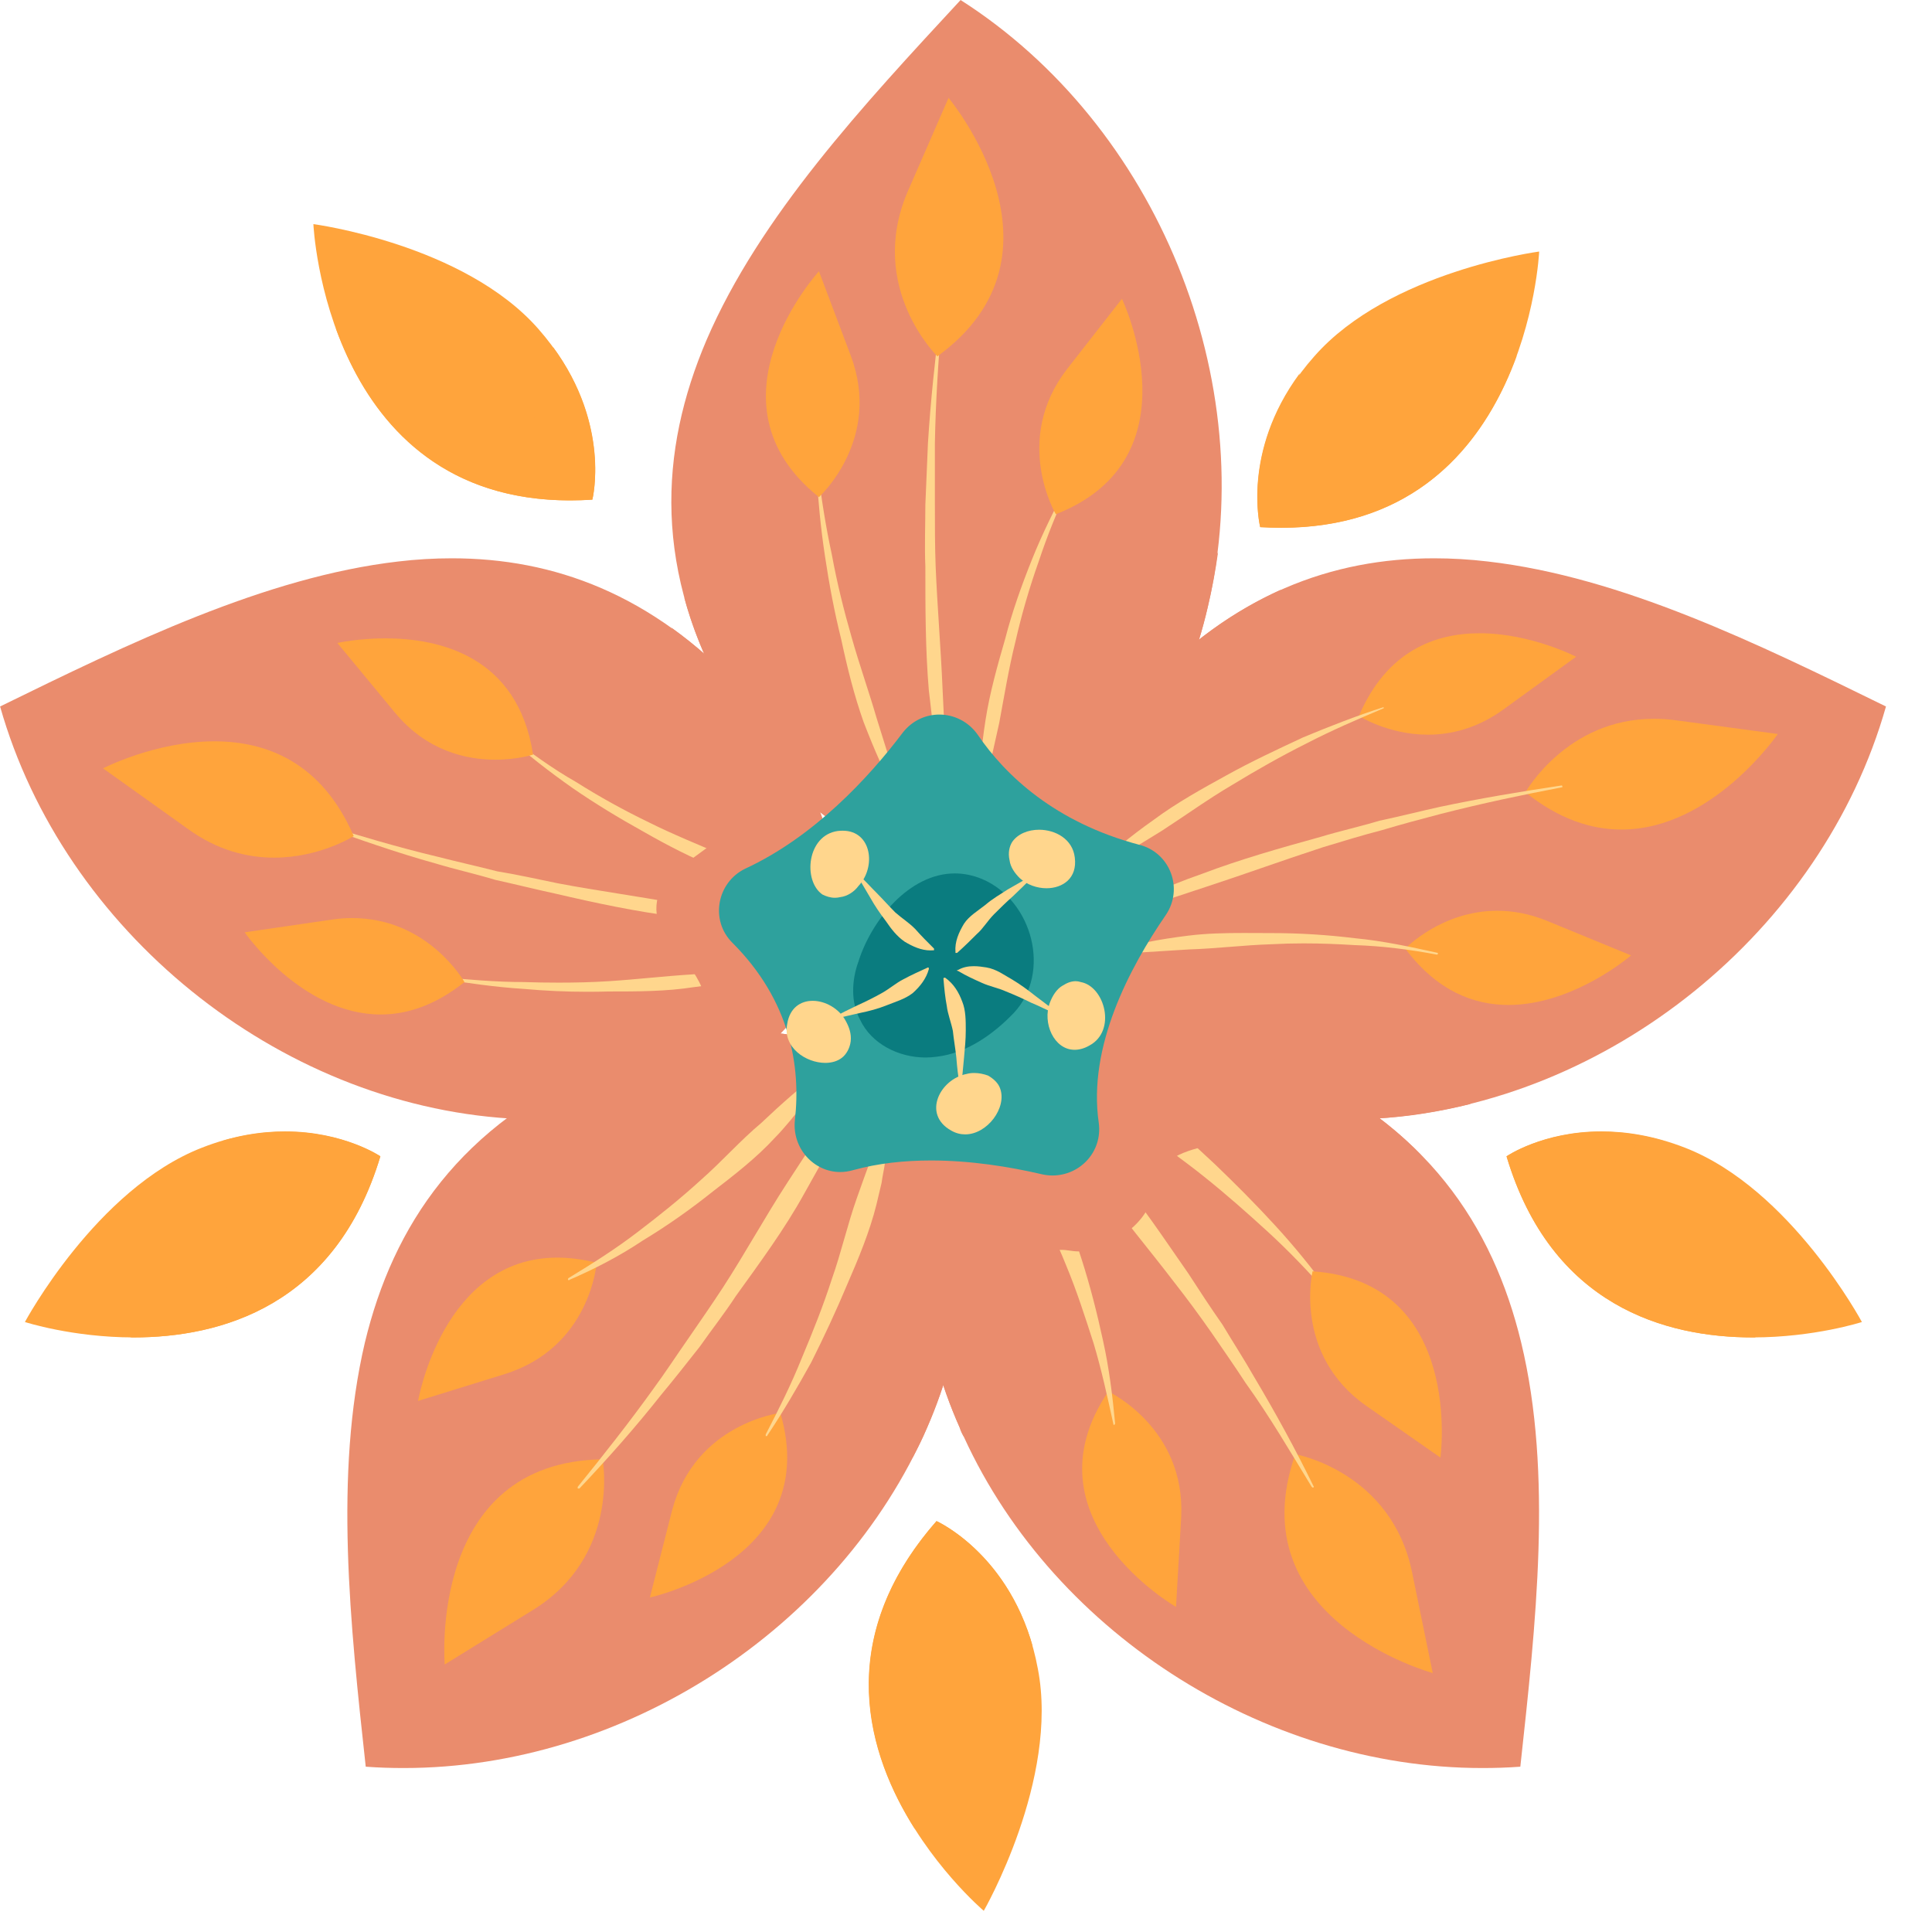 <svg xmlns="http://www.w3.org/2000/svg" xmlns:xlink="http://www.w3.org/1999/xlink" version="1.1" fill-rule="evenodd"
  fill="none" stroke="none" stroke-linecap="square" stroke-miterlimit="10" overflow="hidden" preserveAspectRatio="none"
  viewBox="0 0 30000 30000">
  <g>
    <defs cursor="default"></defs>
    <g id="editor-p2">
      <g id="editor-p31_i9436">
        <g></g>
        <g id="editor-p31_i9437">
          <g>
            <g>
              <path fill="#EA8C6D" fill-opacity="1"
                d="M 22267.141 8669.242 C 20693.75 8669.242 19163.691 9220.603 17768.11 10717.793 16356.093 12237.395 15555.203 14489.157 17261.577 16129.79 18190.969 17023.323 19535.747 17387.908 20847.653 17387.908 21020.98 17387.908 21195.801 17381.931 21367.634 17368.484 24980.605 17142.859 28299.219 14450.308 29285.389 10970.313 27299.6 9997.587 25179.333 8957.623 23100.903 8718.551 22821.488 8685.678 22543.568 8669.242 22267.141 8669.242 Z">
              </path>
            </g>
            <g>
              <path fill="#000" fill-opacity="0" stroke="#000" stroke-opacity="0" stroke-width="5371.802"
                stroke-linecap="round" stroke-linejoin="round" stroke-miterlimit="10" pointer-events="visiblePainted"
                d="M 22267.141 8669.242 C 20693.75 8669.242 19163.691 9220.603 17768.11 10717.793 16356.093 12237.395 15555.203 14489.157 17261.577 16129.79 18190.969 17023.323 19535.747 17387.908 20847.653 17387.908 21020.98 17387.908 21195.801 17381.931 21367.634 17368.484 24980.605 17142.859 28299.219 14450.308 29285.389 10970.313 27299.6 9997.587 25179.333 8957.623 23100.903 8718.551 22821.488 8685.678 22543.568 8669.242 22267.141 8669.242 Z">
              </path>
            </g>
          </g>
        </g>
        <g id="editor-p31_i9438">
          <g>
            <g>
              <path fill="#EA8C6D" fill-opacity="1"
                d="M 19888.393 9157.844 L 19888.393 9157.844 C 19154.74 9491.051 18447.981 9984.138 17768.119 10717.791 16356.096 12237.395 15555.203 14489.157 17261.584 16129.791 18190.978 17023.324 19535.761 17387.91 20847.672 17387.91 21021 17387.91 21195.822 17381.933 21367.655 17368.485 21860.742 17343.084 22353.829 17262.397 22833.469 17142.861 21500.639 15916.121 19647.827 15423.034 18648.205 15049.483 19354.963 14063.31 18341.893 12797.72 18341.893 12797.72 19395.306 11663.621 19755.409 9984.138 19888.393 9157.844 Z">
              </path>
            </g>
            <g>
              <path fill="#000" fill-opacity="0" stroke="#000" stroke-opacity="0" stroke-width="5371.802"
                stroke-linecap="round" stroke-linejoin="round" stroke-miterlimit="10" pointer-events="visiblePainted"
                d="M 19888.393 9157.844 L 19888.393 9157.844 C 19154.74 9491.051 18447.981 9984.138 17768.119 10717.791 16356.096 12237.395 15555.203 14489.157 17261.584 16129.791 18190.978 17023.324 19535.761 17387.91 20847.672 17387.91 21021 17387.91 21195.822 17381.933 21367.655 17368.485 21860.742 17343.084 22353.829 17262.397 22833.469 17142.861 21500.639 15916.121 19647.827 15423.034 18648.205 15049.483 19354.963 14063.31 18341.893 12797.72 18341.893 12797.72 19395.306 11663.621 19755.409 9984.138 19888.393 9157.844 Z">
              </path>
            </g>
          </g>
        </g>
        <g id="editor-p31_i9439">
          <g>
            <g>
              <path fill="#FFA43C" fill-opacity="1"
                d="M 25680.988 11161.455 C 24327.245 11161.455 23686.234 12303.016 23686.234 12303.016 24212.192 12724.377 24715.736 12881.267 25177.443 12881.267 26590.954 12881.267 27605.514 11397.537 27605.514 11397.537 L 26018.677 11183.868 C 25902.129 11167.432 25788.57 11161.455 25680.988 11161.455 Z">
              </path>
            </g>
            <g>
              <path fill="#000" fill-opacity="0" stroke="#000" stroke-opacity="0" stroke-width="5371.802"
                stroke-linecap="round" stroke-linejoin="round" stroke-miterlimit="10" pointer-events="visiblePainted"
                d="M 25680.988 11161.455 C 24327.245 11161.455 23686.234 12303.016 23686.234 12303.016 24212.192 12724.377 24715.736 12881.267 25177.443 12881.267 26590.954 12881.267 27605.514 11397.537 27605.514 11397.537 L 26018.677 11183.868 C 25902.129 11167.432 25788.57 11161.455 25680.988 11161.455 Z">
              </path>
            </g>
          </g>
        </g>
        <g id="editor-p31_i9440">
          <g>
            <g>
              <path fill="#FFA43C" fill-opacity="1"
                d="M 23248.53 14142.213 C 22383.39 14142.213 21820.078 14729.429 21820.078 14729.429 22314.657 15389.861 22886.935 15605.025 23423.351 15605.025 24437.911 15605.025 25326.958 14835.517 25326.958 14835.517 L 24032.984 14303.585 C 23752.075 14187.039 23489.096 14142.213 23248.53 14142.213 Z">
              </path>
            </g>
            <g>
              <path fill="#000" fill-opacity="0" stroke="#000" stroke-opacity="0" stroke-width="5371.802"
                stroke-linecap="round" stroke-linejoin="round" stroke-miterlimit="10" pointer-events="visiblePainted"
                d="M 23248.53 14142.213 C 22383.39 14142.213 21820.078 14729.429 21820.078 14729.429 22314.657 15389.861 22886.935 15605.025 23423.351 15605.025 24437.911 15605.025 25326.958 14835.517 25326.958 14835.517 L 24032.984 14303.585 C 23752.075 14187.039 23489.096 14142.213 23248.53 14142.213 Z">
              </path>
            </g>
          </g>
        </g>
        <g id="editor-p31_i9441">
          <g>
            <g>
              <path fill="#FFA43C" fill-opacity="1"
                d="M 22975.152 9833.174 C 22287.817 9833.174 21533.242 10105.122 21101.416 11116.707 21101.416 11116.707 21552.667 11408.08 22172.763 11408.08 22528.384 11408.08 22940.785 11312.45 23353.186 11010.618 L 24473.842 10197.763 C 24473.842 10197.763 23770.07 9833.174 22975.152 9833.174 Z">
              </path>
            </g>
            <g>
              <path fill="#000" fill-opacity="0" stroke="#000" stroke-opacity="0" stroke-width="5371.802"
                stroke-linecap="round" stroke-linejoin="round" stroke-miterlimit="10" pointer-events="visiblePainted"
                d="M 22975.152 9833.174 C 22287.817 9833.174 21533.242 10105.122 21101.416 11116.707 21101.416 11116.707 21552.667 11408.08 22172.763 11408.08 22528.384 11408.08 22940.785 11312.45 23353.186 11010.618 L 24473.842 10197.763 C 24473.842 10197.763 23770.07 9833.174 22975.152 9833.174 Z">
              </path>
            </g>
          </g>
        </g>
        <g id="editor-p31_i9442">
          <g>
            <g>
              <path fill="#EA8C6D" fill-opacity="1"
                d="M 11621.528 16018.844 C 10866.957 16018.844 10078.02 16208.607 9357.816 16514.918 7144.906 17462.24 6104.943 19022.184 5665.648 20848.095 5186.01 22887.677 5438.53 25233.57 5679.096 27433.031 5876.33 27447.973 6073.564 27453.95 6270.799 27453.95 9683.551 27453.95 13023.088 25305.292 14396.257 22167.473 14983.478 20821.2 15209.102 19220.913 14609.928 17874.639 14012.248 16531.354 12863.208 16018.844 11621.528 16018.844 Z">
              </path>
            </g>
            <g>
              <path fill="#000" fill-opacity="0" stroke="#000" stroke-opacity="0" stroke-width="5371.802"
                stroke-linecap="round" stroke-linejoin="round" stroke-miterlimit="10" pointer-events="visiblePainted"
                d="M 11621.528 16018.844 C 10866.957 16018.844 10078.02 16208.607 9357.816 16514.918 7144.906 17462.24 6104.943 19022.184 5665.648 20848.095 5186.01 22887.677 5438.53 25233.57 5679.096 27433.031 5876.33 27447.973 6073.564 27453.95 6270.799 27453.95 9683.551 27453.95 13023.088 25305.292 14396.257 22167.473 14983.478 20821.2 15209.102 19220.913 14609.928 17874.639 14012.248 16531.354 12863.208 16018.844 11621.528 16018.844 Z">
              </path>
            </g>
          </g>
        </g>
        <g id="editor-p31_i9443">
          <g>
            <g>
              <path fill="#FFA43C" fill-opacity="1"
                d="M 9357.731 22660.203 L 9357.731 22660.203 C 6638.281 22700.546 6905.744 25845.829 6905.744 25845.829 L 8265.469 25006.091 C 9637.147 24166.353 9357.731 22660.203 9357.731 22660.203 Z">
              </path>
            </g>
            <g>
              <path fill="#000" fill-opacity="0" stroke="#000" stroke-opacity="0" stroke-width="5371.802"
                stroke-linecap="round" stroke-linejoin="round" stroke-miterlimit="10" pointer-events="visiblePainted"
                d="M 9357.731 22660.203 L 9357.731 22660.203 C 6638.281 22700.546 6905.744 25845.829 6905.744 25845.829 L 8265.469 25006.091 C 9637.147 24166.353 9357.731 22660.203 9357.731 22660.203 Z">
              </path>
            </g>
          </g>
        </g>
        <g id="editor-p31_i9444">
          <g>
            <g>
              <path fill="#FFA43C" fill-opacity="1"
                d="M 8653.986 19528.523 C 6874.391 19528.523 6491.875 21753.389 6491.875 21753.389 L 7824.704 21340.99 C 9170.98 20927.096 9265.115 19607.716 9265.115 19607.716 9043.973 19553.925 8842.256 19528.523 8653.986 19528.523 Z">
              </path>
            </g>
            <g>
              <path fill="#000" fill-opacity="0" stroke="#000" stroke-opacity="0" stroke-width="5371.802"
                stroke-linecap="round" stroke-linejoin="round" stroke-miterlimit="10" pointer-events="visiblePainted"
                d="M 8653.986 19528.523 C 6874.391 19528.523 6491.875 21753.389 6491.875 21753.389 L 7824.704 21340.99 C 9170.98 20927.096 9265.115 19607.716 9265.115 19607.716 9043.973 19553.925 8842.256 19528.523 8653.986 19528.523 Z">
              </path>
            </g>
          </g>
        </g>
        <g id="editor-p31_i9445">
          <g>
            <g>
              <path fill="#FFA43C" fill-opacity="1"
                d="M 12117.346 21940.039 L 12117.346 21940.039 C 12117.346 21940.039 10797.969 22099.918 10437.867 23446.187 L 10091.213 24805.905 C 10091.213 24805.905 12783.759 24220.18 12117.346 21940.039 Z">
              </path>
            </g>
            <g>
              <path fill="#000" fill-opacity="0" stroke="#000" stroke-opacity="0" stroke-width="5371.802"
                stroke-linecap="round" stroke-linejoin="round" stroke-miterlimit="10" pointer-events="visiblePainted"
                d="M 12117.346 21940.039 L 12117.346 21940.039 C 12117.346 21940.039 10797.969 22099.918 10437.867 23446.187 L 10091.213 24805.905 C 10091.213 24805.905 12783.759 24220.18 12117.346 21940.039 Z">
              </path>
            </g>
          </g>
        </g>
        <g id="editor-p31_i9446">
          <g>
            <g>
              <path fill="#EA8C6D" fill-opacity="1"
                d="M 11621.38 16018.844 C 10866.81 16018.844 10077.873 16208.607 9357.669 16514.918 8891.479 16715.141 8477.586 16942.26 8117.484 17182.826 8664.361 17069.267 9259.052 16978.121 9768.574 16978.121 10216.833 16978.121 10599.348 17048.348 10823.478 17235.123 11703.561 17982.223 11183.58 18367.727 11890.335 18901.157 12121.936 19071.496 12358.02 19123.793 12583.644 19123.793 12931.792 19123.793 13253.044 18999.774 13483.151 18999.774 13557.861 18999.774 13623.606 19013.222 13677.397 19047.588 13916.469 19208.962 14276.57 21127.516 14170.482 22633.67 14249.675 22487.238 14330.361 22327.359 14396.106 22167.479 14983.326 20821.204 15208.95 19220.916 14609.777 17874.641 14012.097 16531.355 12863.059 16018.844 11621.38 16018.844 Z">
              </path>
            </g>
            <g>
              <path fill="#000" fill-opacity="0" stroke="#000" stroke-opacity="0" stroke-width="5371.802"
                stroke-linecap="round" stroke-linejoin="round" stroke-miterlimit="10" pointer-events="visiblePainted"
                d="M 11621.38 16018.844 C 10866.81 16018.844 10077.873 16208.607 9357.669 16514.918 8891.479 16715.141 8477.586 16942.26 8117.484 17182.826 8664.361 17069.267 9259.052 16978.121 9768.574 16978.121 10216.833 16978.121 10599.348 17048.348 10823.478 17235.123 11703.561 17982.223 11183.58 18367.727 11890.335 18901.157 12121.936 19071.496 12358.02 19123.793 12583.644 19123.793 12931.792 19123.793 13253.044 18999.774 13483.151 18999.774 13557.861 18999.774 13623.606 19013.222 13677.397 19047.588 13916.469 19208.962 14276.57 21127.516 14170.482 22633.67 14249.675 22487.238 14330.361 22327.359 14396.106 22167.479 14983.326 20821.204 15208.95 19220.916 14609.777 17874.641 14012.097 16531.355 12863.059 16018.844 11621.38 16018.844 Z">
              </path>
            </g>
          </g>
        </g>
        <g id="editor-p31_i9447">
          <g>
            <g>
              <path fill="#EA8C6D" fill-opacity="1"
                d="M 17668.105 16018.844 C 16421.942 16018.844 15272.902 16531.354 14676.716 17874.639 14076.047 19220.913 14303.165 20821.2 14902.34 22167.473 16263.557 25305.292 19603.095 27453.95 23015.85 27453.95 23213.084 27453.95 23410.319 27447.973 23607.553 27433.031 23846.625 25233.57 24114.087 22887.677 23621.001 20848.095 23180.212 19022.184 22140.248 17462.24 19940.785 16514.918 19216.097 16208.607 18424.171 16018.844 17668.105 16018.844 Z">
              </path>
            </g>
            <g>
              <path fill="#000" fill-opacity="0" stroke="#000" stroke-opacity="0" stroke-width="5371.802"
                stroke-linecap="round" stroke-linejoin="round" stroke-miterlimit="10" pointer-events="visiblePainted"
                d="M 17668.105 16018.844 C 16421.942 16018.844 15272.902 16531.354 14676.716 17874.639 14076.047 19220.913 14303.165 20821.2 14902.34 22167.473 16263.557 25305.292 19603.095 27453.95 23015.85 27453.95 23213.084 27453.95 23410.319 27447.973 23607.553 27433.031 23846.625 25233.57 24114.087 22887.677 23621.001 20848.095 23180.212 19022.184 22140.248 17462.24 19940.785 16514.918 19216.097 16208.607 18424.171 16018.844 17668.105 16018.844 Z">
              </path>
            </g>
          </g>
        </g>
        <g id="editor-p31_i9448">
          <g>
            <g>
              <path fill="#FFA43C" fill-opacity="1"
                d="M 20113.818 22581.018 L 20113.818 22581.018 C 19208.338 25152.536 22247.524 25978.829 22247.524 25978.829 L 21927.767 24420.378 C 21608.01 22846.985 20115.312 22581.018 20113.818 22581.018 Z">
              </path>
            </g>
            <g>
              <path fill="#000" fill-opacity="0" stroke="#000" stroke-opacity="0" stroke-width="5371.802"
                stroke-linecap="round" stroke-linejoin="round" stroke-miterlimit="10" pointer-events="visiblePainted"
                d="M 20113.818 22581.018 L 20113.818 22581.018 C 19208.338 25152.536 22247.524 25978.829 22247.524 25978.829 L 21927.767 24420.378 C 21608.01 22846.985 20115.312 22581.018 20113.818 22581.018 Z">
              </path>
            </g>
          </g>
        </g>
        <g id="editor-p31_i9449">
          <g>
            <g>
              <path fill="#FFA43C" fill-opacity="1"
                d="M 17209.272 21606.844 L 17209.272 21606.844 C 15874.953 23580.677 18261.187 24952.35 18261.187 24952.35 L 18341.874 23553.782 C 18407.619 22167.167 17209.272 21606.844 17209.272 21606.844 Z">
              </path>
            </g>
            <g>
              <path fill="#000" fill-opacity="0" stroke="#000" stroke-opacity="0" stroke-width="5371.802"
                stroke-linecap="round" stroke-linejoin="round" stroke-miterlimit="10" pointer-events="visiblePainted"
                d="M 17209.272 21606.844 L 17209.272 21606.844 C 15874.953 23580.677 18261.187 24952.35 18261.187 24952.35 L 18341.874 23553.782 C 18407.619 22167.167 17209.272 21606.844 17209.272 21606.844 Z">
              </path>
            </g>
          </g>
        </g>
        <g id="editor-p31_i9450">
          <g>
            <g>
              <path fill="#EA8C6D" fill-opacity="1"
                d="M 14916.006 0.359 C 13409.851 1627.543 11797.607 3359.321 10971.314 5279.368 10237.661 6999.192 10131.572 8878.895 11343.37 10957.327 12121.849 12303.601 13399.391 13427.239 14853.25 13427.239 15343.348 13427.239 15852.87 13298.738 16369.864 13010.358 17662.349 12278.2 18421.403 10864.687 18754.61 9424.278 19582.398 5905.437 17968.66 1947.302 14916.006 0.359 Z">
              </path>
            </g>
            <g>
              <path fill="#000" fill-opacity="0" stroke="#000" stroke-opacity="0" stroke-width="5371.802"
                stroke-linecap="round" stroke-linejoin="round" stroke-miterlimit="10" pointer-events="visiblePainted"
                d="M 14916.006 0.359 C 13409.851 1627.543 11797.607 3359.321 10971.314 5279.368 10237.661 6999.192 10131.572 8878.895 11343.37 10957.327 12121.849 12303.601 13399.391 13427.239 14853.25 13427.239 15343.348 13427.239 15852.87 13298.738 16369.864 13010.358 17662.349 12278.2 18421.403 10864.687 18754.61 9424.278 19582.398 5905.437 17968.66 1947.302 14916.006 0.359 Z">
              </path>
            </g>
          </g>
        </g>
        <g id="editor-p31_i9451">
          <g>
            <g>
              <path fill="#EA8C6D" fill-opacity="1"
                d="M 18914.431 8572.135 L 18914.431 8572.135 C 17771.369 10949.412 16849.449 11411.121 16147.176 11411.121 16136.716 11411.121 16126.257 11411.121 16115.798 11411.121 15565.933 10876.196 15053.423 10689.421 14597.692 10689.421 13917.832 10689.421 13363.485 11107.797 12997.406 11411.121 12223.411 11224.345 11210.345 10037.948 10624.619 9277.399 L 10624.619 9277.399 C 10771.051 9824.277 11010.122 10384.603 11343.329 10956.883 12121.806 12303.16 13399.345 13426.801 14853.2 13426.801 15343.297 13426.801 15852.819 13298.299 16369.811 13009.918 17662.293 12277.758 18421.345 10864.242 18754.552 9423.831 18821.791 9144.415 18875.582 8851.551 18914.431 8572.135 Z">
              </path>
            </g>
            <g>
              <path fill="#000" fill-opacity="0" stroke="#000" stroke-opacity="0" stroke-width="5371.802"
                stroke-linecap="round" stroke-linejoin="round" stroke-miterlimit="10" pointer-events="visiblePainted"
                d="M 18914.431 8572.135 L 18914.431 8572.135 C 17771.369 10949.412 16849.449 11411.121 16147.176 11411.121 16136.716 11411.121 16126.257 11411.121 16115.798 11411.121 15565.933 10876.196 15053.423 10689.421 14597.692 10689.421 13917.832 10689.421 13363.485 11107.797 12997.406 11411.121 12223.411 11224.345 11210.345 10037.948 10624.619 9277.399 L 10624.619 9277.399 C 10771.051 9824.277 11010.122 10384.603 11343.329 10956.883 12121.806 12303.16 13399.345 13426.801 14853.2 13426.801 15343.297 13426.801 15852.819 13298.299 16369.811 13009.918 17662.293 12277.758 18421.345 10864.242 18754.552 9423.831 18821.791 9144.415 18875.582 8851.551 18914.431 8572.135 Z">
              </path>
            </g>
          </g>
        </g>
        <g id="editor-p31_i9452">
          <g>
            <g>
              <path fill="#EA8C6D" fill-opacity="1"
                d="M 7018.17 8669.242 C 6741.744 8669.242 6463.823 8685.678 6185.902 8718.551 4119.426 8957.623 1987.205 9997.587 1.416 10970.313 987.587 14450.308 4306.201 17142.859 7919.172 17368.484 8092.499 17381.931 8267.32 17387.908 8442.141 17387.908 9760.024 17387.908 11095.837 17023.323 12037.182 16129.79 13730.108 14489.157 12944.16 12237.395 11517.201 10717.793 10123.114 9220.603 8593.055 8669.242 7018.17 8669.242 Z">
              </path>
            </g>
            <g>
              <path fill="#000" fill-opacity="0" stroke="#000" stroke-opacity="0" stroke-width="5371.802"
                stroke-linecap="round" stroke-linejoin="round" stroke-miterlimit="10" pointer-events="visiblePainted"
                d="M 7018.17 8669.242 C 6741.744 8669.242 6463.823 8685.678 6185.902 8718.551 4119.426 8957.623 1987.205 9997.587 1.416 10970.313 987.587 14450.308 4306.201 17142.859 7919.172 17368.484 8092.499 17381.931 8267.32 17387.908 8442.141 17387.908 9760.024 17387.908 11095.837 17023.323 12037.182 16129.79 13730.108 14489.157 12944.16 12237.395 11517.201 10717.793 10123.114 9220.603 8593.055 8669.242 7018.17 8669.242 Z">
              </path>
            </g>
          </g>
        </g>
        <g id="editor-p31_i9453">
          <g>
            <g>
              <path fill="#FFD68D" fill-opacity="1"
                d="M 24246.91 12196.883 C 23620.841 12291.018 22979.831 12397.107 22353.762 12530.092 22047.452 12597.332 21741.142 12676.525 21421.383 12743.765 21113.579 12836.406 20807.268 12903.646 20500.958 12996.287 19874.89 13169.616 19260.775 13342.944 18661.602 13570.065 18355.291 13676.154 18062.429 13797.185 17768.072 13930.17 17621.64 13995.915 17475.209 14063.155 17328.778 14130.395 17182.347 14196.14 17049.363 14276.827 16901.438 14356.021 16901.438 14356.021 16901.438 14356.021 16901.438 14369.469 L 16914.885 14369.469 18728.84 13770.289 C 19341.461 13570.065 19927.186 13356.392 20541.301 13156.168 20847.612 13063.526 21153.922 12969.391 21460.233 12890.198 21768.037 12797.556 22074.348 12716.869 22380.658 12636.181 23006.726 12476.301 23634.289 12343.316 24260.358 12223.779 24260.358 12223.779 24260.358 12210.331 24260.358 12210.331 24260.358 12210.331 24260.358 12196.883 24246.91 12196.883 Z">
              </path>
            </g>
            <g>
              <path fill="#000" fill-opacity="0" stroke="#000" stroke-opacity="0" stroke-width="5371.802"
                stroke-linecap="round" stroke-linejoin="round" stroke-miterlimit="10" pointer-events="visiblePainted"
                d="M 24246.91 12196.883 C 23620.841 12291.018 22979.831 12397.107 22353.762 12530.092 22047.452 12597.332 21741.142 12676.525 21421.383 12743.765 21113.579 12836.406 20807.268 12903.646 20500.958 12996.287 19874.89 13169.616 19260.775 13342.944 18661.602 13570.065 18355.291 13676.154 18062.429 13797.185 17768.072 13930.17 17621.64 13995.915 17475.209 14063.155 17328.778 14130.395 17182.347 14196.14 17049.363 14276.827 16901.438 14356.021 16901.438 14356.021 16901.438 14356.021 16901.438 14369.469 L 16914.885 14369.469 18728.84 13770.289 C 19341.461 13570.065 19927.186 13356.392 20541.301 13156.168 20847.612 13063.526 21153.922 12969.391 21460.233 12890.198 21768.037 12797.556 22074.348 12716.869 22380.658 12636.181 23006.726 12476.301 23634.289 12343.316 24260.358 12223.779 24260.358 12223.779 24260.358 12210.331 24260.358 12210.331 24260.358 12210.331 24260.358 12196.883 24246.91 12196.883 Z">
              </path>
            </g>
          </g>
        </g>
        <g id="editor-p31_i9454">
          <g>
            <g>
              <path fill="#FFD68D" fill-opacity="1"
                d="M 19311.541 14487.359 C 19023.161 14487.359 18733.287 14493.336 18447.895 14529.198 18008.602 14582.99 17581.262 14662.183 17168.864 14796.663 17168.864 14796.663 17155.416 14810.111 17155.416 14810.111 17168.864 14810.111 17168.864 14823.559 17168.864 14823.559 17608.157 14796.663 18035.497 14769.767 18461.343 14742.871 18888.683 14729.423 19314.529 14675.631 19741.869 14662.183 19909.219 14653.218 20075.075 14648.735 20240.93 14648.735 20506.897 14648.735 20769.876 14659.195 21034.348 14675.631 21460.194 14689.079 21887.534 14742.871 22313.38 14823.559 22326.828 14823.559 22326.828 14810.111 22326.828 14810.111 22326.828 14810.111 22326.828 14796.663 22326.828 14796.663 21900.982 14702.527 21473.642 14609.886 21047.796 14569.542 20607.008 14515.75 20181.163 14488.854 19741.869 14488.854 19598.426 14488.854 19454.983 14487.359 19311.541 14487.359 Z">
              </path>
            </g>
            <g>
              <path fill="#000" fill-opacity="0" stroke="#000" stroke-opacity="0" stroke-width="5371.802"
                stroke-linecap="round" stroke-linejoin="round" stroke-miterlimit="10" pointer-events="visiblePainted"
                d="M 19311.541 14487.359 C 19023.161 14487.359 18733.287 14493.336 18447.895 14529.198 18008.602 14582.99 17581.262 14662.183 17168.864 14796.663 17168.864 14796.663 17155.416 14810.111 17155.416 14810.111 17168.864 14810.111 17168.864 14823.559 17168.864 14823.559 17608.157 14796.663 18035.497 14769.767 18461.343 14742.871 18888.683 14729.423 19314.529 14675.631 19741.869 14662.183 19909.219 14653.218 20075.075 14648.735 20240.93 14648.735 20506.897 14648.735 20769.876 14659.195 21034.348 14675.631 21460.194 14689.079 21887.534 14742.871 22313.38 14823.559 22326.828 14823.559 22326.828 14810.111 22326.828 14810.111 22326.828 14810.111 22326.828 14796.663 22326.828 14796.663 21900.982 14702.527 21473.642 14609.886 21047.796 14569.542 20607.008 14515.75 20181.163 14488.854 19741.869 14488.854 19598.426 14488.854 19454.983 14487.359 19311.541 14487.359 Z">
              </path>
            </g>
          </g>
        </g>
        <g id="editor-p31_i9455">
          <g>
            <g>
              <path fill="#FFD68D" fill-opacity="1"
                d="M 21473.695 10983.641 C 21061.296 11116.625 20647.402 11277.998 20235.002 11449.832 19834.556 11636.607 19434.11 11823.382 19048.606 12037.053 18661.607 12250.724 18274.609 12462.901 17914.506 12730.363 17555.898 12982.883 17209.243 13263.793 16901.438 13583.553 16901.438 13583.553 16901.438 13597.001 16901.438 13597.001 L 16914.885 13597.001 C 17288.436 13369.882 17661.986 13130.809 18035.537 12903.691 18407.593 12663.124 18754.248 12410.604 19141.246 12183.485 19514.797 11956.366 19888.347 11744.19 20287.299 11543.967 20674.297 11343.743 21074.743 11170.416 21487.143 10997.088 21487.143 10997.088 21487.143 10997.088 21487.143 10983.641 Z">
              </path>
            </g>
            <g>
              <path fill="#000" fill-opacity="0" stroke="#000" stroke-opacity="0" stroke-width="5371.802"
                stroke-linecap="round" stroke-linejoin="round" stroke-miterlimit="10" pointer-events="visiblePainted"
                d="M 21473.695 10983.641 C 21061.296 11116.625 20647.402 11277.998 20235.002 11449.832 19834.556 11636.607 19434.11 11823.382 19048.606 12037.053 18661.607 12250.724 18274.609 12462.901 17914.506 12730.363 17555.898 12982.883 17209.243 13263.793 16901.438 13583.553 16901.438 13583.553 16901.438 13597.001 16901.438 13597.001 L 16914.885 13597.001 C 17288.436 13369.882 17661.986 13130.809 18035.537 12903.691 18407.593 12663.124 18754.248 12410.604 19141.246 12183.485 19514.797 11956.366 19888.347 11744.19 20287.299 11543.967 20674.297 11343.743 21074.743 11170.416 21487.143 10997.088 21487.143 10997.088 21487.143 10997.088 21487.143 10983.641 Z">
              </path>
            </g>
          </g>
        </g>
        <g id="editor-p31_i9456">
          <g>
            <g>
              <path fill="#FFD68D" fill-opacity="1"
                d="M 13303.833 16762.922 C 13296.362 16762.922 13290.385 16768.899 13290.385 16768.899 12916.834 17302.328 12570.178 17835.757 12223.523 18367.692 11876.868 18901.121 11570.556 19461.445 11223.901 19994.874 11050.573 20260.842 10863.797 20528.303 10690.47 20780.823 10503.694 21048.285 10330.366 21314.252 10143.591 21568.266 9771.534 22086.753 9371.087 22593.287 8970.641 23087.866 8970.641 23099.82 8970.641 23099.82 8970.641 23113.268 L 8997.536 23113.268 C 9438.327 22647.078 9864.175 22167.44 10264.621 21660.906 10464.845 21420.34 10663.574 21167.821 10863.797 20913.807 11050.573 20647.839 11250.796 20393.826 11424.124 20127.858 11797.675 19607.877 12183.18 19087.896 12490.986 18529.065 L 12730.058 18101.724 C 12797.297 17968.74 12876.49 17822.309 12943.729 17675.877 13076.714 17381.52 13209.698 17088.657 13317.281 16782.346 13317.281 16782.346 13317.281 16768.899 13317.281 16768.899 13312.798 16764.416 13308.315 16762.922 13303.833 16762.922 Z">
              </path>
            </g>
            <g>
              <path fill="#000" fill-opacity="0" stroke="#000" stroke-opacity="0" stroke-width="5371.802"
                stroke-linecap="round" stroke-linejoin="round" stroke-miterlimit="10" pointer-events="visiblePainted"
                d="M 13303.833 16762.922 C 13296.362 16762.922 13290.385 16768.899 13290.385 16768.899 12916.834 17302.328 12570.178 17835.757 12223.523 18367.692 11876.868 18901.121 11570.556 19461.445 11223.901 19994.874 11050.573 20260.842 10863.797 20528.303 10690.47 20780.823 10503.694 21048.285 10330.366 21314.252 10143.591 21568.266 9771.534 22086.753 9371.087 22593.287 8970.641 23087.866 8970.641 23099.82 8970.641 23099.82 8970.641 23113.268 L 8997.536 23113.268 C 9438.327 22647.078 9864.175 22167.44 10264.621 21660.906 10464.845 21420.34 10663.574 21167.821 10863.797 20913.807 11050.573 20647.839 11250.796 20393.826 11424.124 20127.858 11797.675 19607.877 12183.18 19087.896 12490.986 18529.065 L 12730.058 18101.724 C 12797.297 17968.74 12876.49 17822.309 12943.729 17675.877 13076.714 17381.52 13209.698 17088.657 13317.281 16782.346 13317.281 16782.346 13317.281 16768.899 13317.281 16768.899 13312.798 16764.416 13308.315 16762.922 13303.833 16762.922 Z">
              </path>
            </g>
          </g>
        </g>
        <g id="editor-p31_i9457">
          <g>
            <g>
              <path fill="#FFD68D" fill-opacity="1"
                d="M 12815.24 16585.117 C 12810.758 16585.117 12803.287 16589.6 12797.31 16595.577 12450.654 16861.544 12130.894 17142.453 11823.087 17435.316 11489.879 17714.731 11210.462 18034.489 10890.702 18315.398 10570.941 18608.261 10237.733 18874.228 9904.525 19128.242 9557.869 19394.209 9197.765 19621.327 8824.213 19848.445 8824.213 19861.893 8810.766 19861.893 8824.213 19875.34 8824.213 19875.34 8830.19 19881.317 8834.673 19881.317 8836.167 19881.317 8837.661 19879.823 8837.661 19875.34 9238.109 19702.013 9625.108 19501.791 9983.718 19261.225 10357.27 19035.601 10717.374 18781.588 11050.582 18515.62 11397.238 18248.159 11743.894 17982.192 12036.759 17662.434 12117.446 17581.747 12183.191 17502.555 12263.878 17408.42 12329.623 17329.228 12396.862 17248.541 12464.102 17155.901 12597.086 16982.574 12716.623 16809.247 12824.206 16609.024 12824.206 16609.024 12824.206 16595.577 12824.206 16595.577 12824.206 16589.6 12819.723 16585.117 12815.24 16585.117 Z">
              </path>
            </g>
            <g>
              <path fill="#000" fill-opacity="0" stroke="#000" stroke-opacity="0" stroke-width="5371.802"
                stroke-linecap="round" stroke-linejoin="round" stroke-miterlimit="10" pointer-events="visiblePainted"
                d="M 12815.24 16585.117 C 12810.758 16585.117 12803.287 16589.6 12797.31 16595.577 12450.654 16861.544 12130.894 17142.453 11823.087 17435.316 11489.879 17714.731 11210.462 18034.489 10890.702 18315.398 10570.941 18608.261 10237.733 18874.228 9904.525 19128.242 9557.869 19394.209 9197.765 19621.327 8824.213 19848.445 8824.213 19861.893 8810.766 19861.893 8824.213 19875.34 8824.213 19875.34 8830.19 19881.317 8834.673 19881.317 8836.167 19881.317 8837.661 19879.823 8837.661 19875.34 9238.109 19702.013 9625.108 19501.791 9983.718 19261.225 10357.27 19035.601 10717.374 18781.588 11050.582 18515.62 11397.238 18248.159 11743.894 17982.192 12036.759 17662.434 12117.446 17581.747 12183.191 17502.555 12263.878 17408.42 12329.623 17329.228 12396.862 17248.541 12464.102 17155.901 12597.086 16982.574 12716.623 16809.247 12824.206 16609.024 12824.206 16609.024 12824.206 16595.577 12824.206 16595.577 12824.206 16589.6 12819.723 16585.117 12815.24 16585.117 Z">
              </path>
            </g>
          </g>
        </g>
        <g id="editor-p31_i9458">
          <g>
            <g>
              <path fill="#FFD68D" fill-opacity="1"
                d="M 13796.717 17354.602 C 13783.269 17354.602 13783.269 17354.602 13769.822 17368.049 13596.495 17781.941 13450.064 18195.833 13303.633 18608.231 13157.202 19022.123 13063.068 19447.969 12916.637 19861.861 12783.653 20274.259 12623.775 20674.703 12450.448 21087.101 12290.569 21487.545 12090.347 21887.99 11890.125 22273.492 11890.125 22286.94 11890.125 22286.94 11890.125 22300.387 11903.573 22300.387 11917.021 22300.387 11917.021 22286.94 12157.586 21926.839 12383.209 21541.336 12596.879 21154.34 12797.101 20753.895 12983.875 20354.945 13157.202 19941.053 13330.529 19542.103 13503.855 19128.211 13609.943 18702.366 L 13689.135 18367.666 C 13702.583 18261.578 13729.478 18155.49 13742.926 18047.908 13783.269 17822.285 13810.165 17595.167 13810.165 17381.497 13810.165 17368.049 13796.717 17368.049 13796.717 17354.602 Z">
              </path>
            </g>
            <g>
              <path fill="#000" fill-opacity="0" stroke="#000" stroke-opacity="0" stroke-width="5371.802"
                stroke-linecap="round" stroke-linejoin="round" stroke-miterlimit="10" pointer-events="visiblePainted"
                d="M 13796.717 17354.602 C 13783.269 17354.602 13783.269 17354.602 13769.822 17368.049 13596.495 17781.941 13450.064 18195.833 13303.633 18608.231 13157.202 19022.123 13063.068 19447.969 12916.637 19861.861 12783.653 20274.259 12623.775 20674.703 12450.448 21087.101 12290.569 21487.545 12090.347 21887.99 11890.125 22273.492 11890.125 22286.94 11890.125 22286.94 11890.125 22300.387 11903.573 22300.387 11917.021 22300.387 11917.021 22286.94 12157.586 21926.839 12383.209 21541.336 12596.879 21154.34 12797.101 20753.895 12983.875 20354.945 13157.202 19941.053 13330.529 19542.103 13503.855 19128.211 13609.943 18702.366 L 13689.135 18367.666 C 13702.583 18261.578 13729.478 18155.49 13742.926 18047.908 13783.269 17822.285 13810.165 17595.167 13810.165 17381.497 13810.165 17368.049 13796.717 17368.049 13796.717 17354.602 Z">
              </path>
            </g>
          </g>
        </g>
        <g id="editor-p31_i9459">
          <g>
            <g>
              <path fill="#FFD68D" fill-opacity="1"
                d="M 15928.766 16836.135 C 15928.766 16848.088 15928.766 16848.088 15928.766 16861.536 16288.867 17394.966 16675.864 17901.5 17061.366 18408.034 17434.915 18914.569 17848.808 19407.655 18235.805 19914.189 18434.533 20168.203 18621.307 20420.723 18808.082 20688.185 18981.408 20940.705 19168.183 21208.167 19341.51 21474.135 19715.059 21994.117 20034.817 22540.995 20368.022 23087.873 20381.47 23099.826 20381.47 23099.826 20394.918 23099.826 20394.918 23087.873 20408.366 23087.873 20394.918 23074.425 20114.009 22500.652 19807.699 21940.326 19474.493 21381.495 19314.614 21100.585 19141.287 20834.617 18981.408 20567.155 18794.634 20301.187 18621.307 20035.22 18447.98 19767.758 18074.431 19234.328 17729.272 18702.392 17301.932 18207.812 L 16982.174 17849.203 C 16876.086 17728.173 16768.504 17608.637 16662.416 17502.549 16435.298 17261.982 16196.227 17048.311 15955.661 16836.135 Z">
              </path>
            </g>
            <g>
              <path fill="#000" fill-opacity="0" stroke="#000" stroke-opacity="0" stroke-width="5371.802"
                stroke-linecap="round" stroke-linejoin="round" stroke-miterlimit="10" pointer-events="visiblePainted"
                d="M 15928.766 16836.135 C 15928.766 16848.088 15928.766 16848.088 15928.766 16861.536 16288.867 17394.966 16675.864 17901.5 17061.366 18408.034 17434.915 18914.569 17848.808 19407.655 18235.805 19914.189 18434.533 20168.203 18621.307 20420.723 18808.082 20688.185 18981.408 20940.705 19168.183 21208.167 19341.51 21474.135 19715.059 21994.117 20034.817 22540.995 20368.022 23087.873 20381.47 23099.826 20381.47 23099.826 20394.918 23099.826 20394.918 23087.873 20408.366 23087.873 20394.918 23074.425 20114.009 22500.652 19807.699 21940.326 19474.493 21381.495 19314.614 21100.585 19141.287 20834.617 18981.408 20567.155 18794.634 20301.187 18621.307 20035.22 18447.98 19767.758 18074.431 19234.328 17729.272 18702.392 17301.932 18207.812 L 16982.174 17849.203 C 16876.086 17728.173 16768.504 17608.637 16662.416 17502.549 16435.298 17261.982 16196.227 17048.311 15955.661 16836.135 Z">
              </path>
            </g>
          </g>
        </g>
        <g id="editor-p31_i9460">
          <g>
            <g>
              <path fill="#FFD68D" fill-opacity="1"
                d="M 15595.573 17235.039 C 15595.573 17235.039 15582.125 17248.487 15595.573 17248.487 15728.557 17675.829 15888.437 18074.782 16036.364 18475.229 16196.244 18862.228 16394.974 19247.733 16554.854 19648.179 16716.228 20035.178 16849.212 20447.579 16982.197 20861.473 17101.733 21260.426 17195.868 21687.769 17288.509 22113.617 17288.509 22113.617 17288.509 22127.065 17301.957 22127.065 17301.957 22127.065 17315.405 22113.617 17315.405 22100.169 17275.061 21674.321 17222.764 21246.978 17128.629 20821.13 17035.988 20393.787 16928.405 19967.939 16795.421 19554.044 16662.437 19141.644 16529.452 18727.749 16329.228 18342.245 16275.437 18234.662 16235.093 18142.021 16182.796 18047.886 16115.557 17955.246 16061.765 17861.111 16009.468 17768.47 15888.437 17581.695 15768.901 17408.367 15622.469 17235.039 Z">
              </path>
            </g>
            <g>
              <path fill="#000" fill-opacity="0" stroke="#000" stroke-opacity="0" stroke-width="5371.802"
                stroke-linecap="round" stroke-linejoin="round" stroke-miterlimit="10" pointer-events="visiblePainted"
                d="M 15595.573 17235.039 C 15595.573 17235.039 15582.125 17248.487 15595.573 17248.487 15728.557 17675.829 15888.437 18074.782 16036.364 18475.229 16196.244 18862.228 16394.974 19247.733 16554.854 19648.179 16716.228 20035.178 16849.212 20447.579 16982.197 20861.473 17101.733 21260.426 17195.868 21687.769 17288.509 22113.617 17288.509 22113.617 17288.509 22127.065 17301.957 22127.065 17301.957 22127.065 17315.405 22113.617 17315.405 22100.169 17275.061 21674.321 17222.764 21246.978 17128.629 20821.13 17035.988 20393.787 16928.405 19967.939 16795.421 19554.044 16662.437 19141.644 16529.452 18727.749 16329.228 18342.245 16275.437 18234.662 16235.093 18142.021 16182.796 18047.886 16115.557 17955.246 16061.765 17861.111 16009.468 17768.47 15888.437 17581.695 15768.901 17408.367 15622.469 17235.039 Z">
              </path>
            </g>
          </g>
        </g>
        <g id="editor-p31_i9461">
          <g>
            <g>
              <path fill="#FFD68D" fill-opacity="1"
                d="M 14609.449 4959.338 C 14609.449 4959.338 14596.001 4959.338 14596.001 4972.786 14516.809 5598.857 14449.571 6238.375 14409.228 6879.388 14395.78 7199.147 14382.333 7518.907 14368.885 7838.666 14368.885 8158.425 14355.438 8478.185 14368.885 8797.944 14368.885 9437.462 14368.885 10078.475 14422.676 10717.994 14463.019 11037.753 14489.914 11357.513 14542.21 11677.272 14569.106 11837.151 14582.553 11997.031 14609.449 12156.911 14649.792 12303.343 14676.687 12463.222 14715.536 12624.596 14715.536 12624.596 14715.536 12636.55 14728.983 12636.55 14728.983 12636.55 14728.983 12624.596 14728.983 12624.596 L 14636.344 10704.546 C 14609.449 10065.027 14555.658 9437.462 14528.763 8797.944 14516.809 8478.185 14516.809 8158.425 14516.809 7838.666 14516.809 7518.907 14516.809 7199.147 14516.809 6879.388 14528.763 6238.375 14569.106 5612.304 14622.896 4972.786 14622.896 4959.338 14609.449 4959.338 14609.449 4959.338 Z">
              </path>
            </g>
            <g>
              <path fill="#000" fill-opacity="0" stroke="#000" stroke-opacity="0" stroke-width="5371.802"
                stroke-linecap="round" stroke-linejoin="round" stroke-miterlimit="10" pointer-events="visiblePainted"
                d="M 14609.449 4959.338 C 14609.449 4959.338 14596.001 4959.338 14596.001 4972.786 14516.809 5598.857 14449.571 6238.375 14409.228 6879.388 14395.78 7199.147 14382.333 7518.907 14368.885 7838.666 14368.885 8158.425 14355.438 8478.185 14368.885 8797.944 14368.885 9437.462 14368.885 10078.475 14422.676 10717.994 14463.019 11037.753 14489.914 11357.513 14542.21 11677.272 14569.106 11837.151 14582.553 11997.031 14609.449 12156.911 14649.792 12303.343 14676.687 12463.222 14715.536 12624.596 14715.536 12624.596 14715.536 12636.55 14728.983 12636.55 14728.983 12636.55 14728.983 12624.596 14728.983 12624.596 L 14636.344 10704.546 C 14609.449 10065.027 14555.658 9437.462 14528.763 8797.944 14516.809 8478.185 14516.809 8158.425 14516.809 7838.666 14516.809 7518.907 14516.809 7199.147 14516.809 6879.388 14528.763 6238.375 14569.106 5612.304 14622.896 4972.786 14622.896 4959.338 14609.449 4959.338 14609.449 4959.338 Z">
              </path>
            </g>
          </g>
        </g>
        <g id="editor-p31_i9462">
          <g>
            <g>
              <path fill="#FFD68D" fill-opacity="1"
                d="M 16595.183 7512.775 C 16593.689 7512.775 16590.701 7518.752 16581.735 7518.752 16381.514 7892.302 16182.786 8291.252 16022.908 8691.697 15863.029 9090.648 15715.104 9504.541 15609.016 9918.433 15489.481 10330.832 15368.451 10758.172 15302.707 11184.018 15235.468 11611.359 15196.619 12050.653 15208.573 12489.947 L 15235.468 12489.947 C 15329.602 12064.101 15422.242 11636.76 15516.376 11224.362 15595.569 10797.021 15662.807 10384.623 15768.895 9957.282 15863.029 9544.884 15982.564 9130.991 16128.995 8718.593 16261.978 8318.148 16421.857 7917.703 16608.631 7532.2 16608.631 7518.752 16608.631 7518.752 16595.183 7518.752 16595.183 7514.27 16595.183 7512.775 16595.183 7512.775 Z">
              </path>
            </g>
            <g>
              <path fill="#000" fill-opacity="0" stroke="#000" stroke-opacity="0" stroke-width="5371.802"
                stroke-linecap="round" stroke-linejoin="round" stroke-miterlimit="10" pointer-events="visiblePainted"
                d="M 16595.183 7512.775 C 16593.689 7512.775 16590.701 7518.752 16581.735 7518.752 16381.514 7892.302 16182.786 8291.252 16022.908 8691.697 15863.029 9090.648 15715.104 9504.541 15609.016 9918.433 15489.481 10330.832 15368.451 10758.172 15302.707 11184.018 15235.468 11611.359 15196.619 12050.653 15208.573 12489.947 L 15235.468 12489.947 C 15329.602 12064.101 15422.242 11636.76 15516.376 11224.362 15595.569 10797.021 15662.807 10384.623 15768.895 9957.282 15863.029 9544.884 15982.564 9130.991 16128.995 8718.593 16261.978 8318.148 16421.857 7917.703 16608.631 7532.2 16608.631 7518.752 16608.631 7518.752 16595.183 7518.752 16595.183 7514.27 16595.183 7512.775 16595.183 7512.775 Z">
              </path>
            </g>
          </g>
        </g>
        <g id="editor-p31_i9463">
          <g>
            <g>
              <path fill="#FFD68D" fill-opacity="1"
                d="M 12689.495 7305.117 C 12689.495 7305.117 12676.047 7305.117 12676.047 7318.565 12702.943 7757.859 12743.286 8198.647 12810.526 8637.941 12876.271 9078.729 12956.958 9504.576 13063.047 9930.422 13157.182 10371.21 13263.271 10797.056 13409.703 11210.949 13569.583 11623.348 13742.911 12037.24 13970.031 12424.237 L 13983.479 12424.237 C 13996.927 12424.237 13996.927 12424.237 13996.927 12410.79 13875.896 11983.449 13742.911 11571.051 13609.927 11143.71 13490.39 10731.312 13342.464 10317.419 13222.927 9891.573 13103.39 9477.68 12997.302 9051.834 12916.614 8611.046 12823.973 8185.199 12756.734 7757.859 12702.943 7318.565 12702.943 7305.117 12702.943 7305.117 12689.495 7305.117 Z">
              </path>
            </g>
            <g>
              <path fill="#000" fill-opacity="0" stroke="#000" stroke-opacity="0" stroke-width="5371.802"
                stroke-linecap="round" stroke-linejoin="round" stroke-miterlimit="10" pointer-events="visiblePainted"
                d="M 12689.495 7305.117 C 12689.495 7305.117 12676.047 7305.117 12676.047 7318.565 12702.943 7757.859 12743.286 8198.647 12810.526 8637.941 12876.271 9078.729 12956.958 9504.576 13063.047 9930.422 13157.182 10371.21 13263.271 10797.056 13409.703 11210.949 13569.583 11623.348 13742.911 12037.24 13970.031 12424.237 L 13983.479 12424.237 C 13996.927 12424.237 13996.927 12424.237 13996.927 12410.79 13875.896 11983.449 13742.911 11571.051 13609.927 11143.71 13490.39 10731.312 13342.464 10317.419 13222.927 9891.573 13103.39 9477.68 12997.302 9051.834 12916.614 8611.046 12823.973 8185.199 12756.734 7757.859 12702.943 7318.565 12702.943 7305.117 12702.943 7305.117 12689.495 7305.117 Z">
              </path>
            </g>
          </g>
        </g>
        <g id="editor-p31_i9464">
          <g>
            <g>
              <path fill="#FFD68D" fill-opacity="1"
                d="M 16662.38 16582.117 C 16648.932 16595.565 16648.932 16609.013 16662.38 16609.013 16982.139 16915.324 17315.347 17194.739 17662.002 17475.649 17995.21 17755.064 18355.313 17995.631 18701.969 18275.046 19035.177 18541.014 19368.384 18835.371 19688.144 19128.234 20007.904 19421.098 20314.216 19740.856 20607.08 20074.063 L 20633.975 20074.063 C 20647.423 20060.615 20647.423 20060.615 20633.975 20048.662 20381.455 19702.007 20100.544 19355.353 19794.232 19022.146 19501.368 18702.387 19181.609 18381.134 18861.849 18074.823 18542.089 17781.96 18222.329 17462.201 17848.778 17221.635 L 17567.868 17034.86 C 17475.227 16982.563 17382.586 16915.324 17275.003 16861.533 17088.228 16755.444 16888.004 16662.804 16675.827 16582.117 Z">
              </path>
            </g>
            <g>
              <path fill="#000" fill-opacity="0" stroke="#000" stroke-opacity="0" stroke-width="5371.802"
                stroke-linecap="round" stroke-linejoin="round" stroke-miterlimit="10" pointer-events="visiblePainted"
                d="M 16662.38 16582.117 C 16648.932 16595.565 16648.932 16609.013 16662.38 16609.013 16982.139 16915.324 17315.347 17194.739 17662.002 17475.649 17995.21 17755.064 18355.313 17995.631 18701.969 18275.046 19035.177 18541.014 19368.384 18835.371 19688.144 19128.234 20007.904 19421.098 20314.216 19740.856 20607.08 20074.063 L 20633.975 20074.063 C 20647.423 20060.615 20647.423 20060.615 20633.975 20048.662 20381.455 19702.007 20100.544 19355.353 19794.232 19022.146 19501.368 18702.387 19181.609 18381.134 18861.849 18074.823 18542.089 17781.96 18222.329 17462.201 17848.778 17221.635 L 17567.868 17034.86 C 17475.227 16982.563 17382.586 16915.324 17275.003 16861.533 17088.228 16755.444 16888.004 16662.804 16675.827 16582.117 Z">
              </path>
            </g>
          </g>
        </g>
        <g id="editor-p31_i9465">
          <g>
            <g>
              <path fill="#FFD68D" fill-opacity="1"
                d="M 4945.448 12784.057 C 4945.448 12784.057 4932 12784.057 4932 12797.505 4932 12797.505 4932 12809.458 4945.448 12809.458 5546.115 13023.131 6145.288 13236.804 6771.357 13410.133 7079.161 13502.775 7385.472 13570.015 7691.782 13662.656 7998.093 13729.896 8317.851 13810.583 8624.161 13876.329 9251.724 14022.762 9877.793 14155.747 10517.309 14236.435 10837.067 14276.779 11156.825 14317.123 11478.078 14342.524 11637.957 14355.972 11797.836 14355.972 11957.715 14369.42 12117.594 14369.42 12277.473 14382.868 12437.352 14382.868 12437.352 14382.868 12450.8 14369.42 12450.8 14369.42 12450.8 14369.42 12437.352 14355.972 12437.352 14355.972 L 10544.204 14036.21 C 9918.136 13916.673 9290.573 13835.985 8664.504 13716.448 8344.746 13649.208 8038.436 13583.463 7718.678 13529.671 7412.367 13450.477 7104.563 13383.238 6798.252 13304.044 6172.184 13156.117 5559.563 12969.34 4945.448 12784.057 Z">
              </path>
            </g>
            <g>
              <path fill="#000" fill-opacity="0" stroke="#000" stroke-opacity="0" stroke-width="5371.802"
                stroke-linecap="round" stroke-linejoin="round" stroke-miterlimit="10" pointer-events="visiblePainted"
                d="M 4945.448 12784.057 C 4945.448 12784.057 4932 12784.057 4932 12797.505 4932 12797.505 4932 12809.458 4945.448 12809.458 5546.115 13023.131 6145.288 13236.804 6771.357 13410.133 7079.161 13502.775 7385.472 13570.015 7691.782 13662.656 7998.093 13729.896 8317.851 13810.583 8624.161 13876.329 9251.724 14022.762 9877.793 14155.747 10517.309 14236.435 10837.067 14276.779 11156.825 14317.123 11478.078 14342.524 11637.957 14355.972 11797.836 14355.972 11957.715 14369.42 12117.594 14369.42 12277.473 14382.868 12437.352 14382.868 12437.352 14382.868 12450.8 14369.42 12450.8 14369.42 12450.8 14369.42 12437.352 14355.972 12437.352 14355.972 L 10544.204 14036.21 C 9918.136 13916.673 9290.573 13835.985 8664.504 13716.448 8344.746 13649.208 8038.436 13583.463 7718.678 13529.671 7412.367 13450.477 7104.563 13383.238 6798.252 13304.044 6172.184 13156.117 5559.563 12969.34 4945.448 12784.057 Z">
              </path>
            </g>
          </g>
        </g>
        <g id="editor-p31_i9466">
          <g>
            <g>
              <path fill="#FFD68D" fill-opacity="1"
                d="M 7864.979 11410.971 C 7864.979 11424.418 7864.979 11424.418 7864.979 11424.418 8184.736 11717.28 8531.389 11983.247 8891.49 12237.26 9238.143 12476.331 9611.691 12703.448 9997.193 12917.118 10370.742 13130.788 10757.738 13329.515 11156.688 13489.394 11570.58 13649.273 11984.472 13783.75 12410.317 13862.942 12410.317 13862.942 12423.765 13862.942 12423.765 13849.495 12423.765 13849.495 12423.765 13836.047 12410.317 13836.047 12023.321 13649.273 11637.818 13475.946 11250.822 13290.666 10850.378 13117.34 10451.428 12957.461 10077.88 12770.687 9690.884 12583.913 9303.887 12370.243 8945.281 12143.126 8571.732 11930.95 8225.079 11676.937 7878.426 11410.971 Z">
              </path>
            </g>
            <g>
              <path fill="#000" fill-opacity="0" stroke="#000" stroke-opacity="0" stroke-width="5371.802"
                stroke-linecap="round" stroke-linejoin="round" stroke-miterlimit="10" pointer-events="visiblePainted"
                d="M 7864.979 11410.971 C 7864.979 11424.418 7864.979 11424.418 7864.979 11424.418 8184.736 11717.28 8531.389 11983.247 8891.49 12237.26 9238.143 12476.331 9611.691 12703.448 9997.193 12917.118 10370.742 13130.788 10757.738 13329.515 11156.688 13489.394 11570.58 13649.273 11984.472 13783.75 12410.317 13862.942 12410.317 13862.942 12423.765 13862.942 12423.765 13849.495 12423.765 13849.495 12423.765 13836.047 12410.317 13836.047 12023.321 13649.273 11637.818 13475.946 11250.822 13290.666 10850.378 13117.34 10451.428 12957.461 10077.88 12770.687 9690.884 12583.913 9303.887 12370.243 8945.281 12143.126 8571.732 11930.95 8225.079 11676.937 7878.426 11410.971 Z">
              </path>
            </g>
          </g>
        </g>
        <g id="editor-p31_i9467">
          <g>
            <g>
              <path fill="#FFD68D" fill-opacity="1"
                d="M 12077.156 15035.719 C 11624.415 15062.614 11197.074 15089.51 10757.78 15129.854 10316.992 15156.749 9877.698 15209.046 9451.851 15235.942 9193.355 15252.378 8936.353 15258.355 8677.857 15258.355 8495.565 15258.355 8313.273 15255.367 8130.981 15249.39 7691.686 15249.39 7252.392 15209.046 6811.604 15168.703 6811.604 15168.703 6811.604 15182.151 6798.156 15182.151 6798.156 15182.151 6811.604 15195.599 6811.604 15195.599 7252.392 15262.838 7691.686 15328.583 8130.981 15355.478 8461.198 15385.362 8791.416 15400.305 9121.634 15400.305 9230.71 15400.305 9341.281 15398.81 9451.851 15395.822 9891.145 15395.822 10343.887 15395.822 10771.228 15328.583 11210.522 15276.286 11651.31 15195.599 12077.156 15062.614 12077.156 15049.167 12077.156 15049.167 12077.156 15049.167 12077.156 15035.719 12077.156 15035.719 12077.156 15035.719 Z">
              </path>
            </g>
            <g>
              <path fill="#000" fill-opacity="0" stroke="#000" stroke-opacity="0" stroke-width="5371.802"
                stroke-linecap="round" stroke-linejoin="round" stroke-miterlimit="10" pointer-events="visiblePainted"
                d="M 12077.156 15035.719 C 11624.415 15062.614 11197.074 15089.51 10757.78 15129.854 10316.992 15156.749 9877.698 15209.046 9451.851 15235.942 9193.355 15252.378 8936.353 15258.355 8677.857 15258.355 8495.565 15258.355 8313.273 15255.367 8130.981 15249.39 7691.686 15249.39 7252.392 15209.046 6811.604 15168.703 6811.604 15168.703 6811.604 15182.151 6798.156 15182.151 6798.156 15182.151 6811.604 15195.599 6811.604 15195.599 7252.392 15262.838 7691.686 15328.583 8130.981 15355.478 8461.198 15385.362 8791.416 15400.305 9121.634 15400.305 9230.71 15400.305 9341.281 15398.81 9451.851 15395.822 9891.145 15395.822 10343.887 15395.822 10771.228 15328.583 11210.522 15276.286 11651.31 15195.599 12077.156 15062.614 12077.156 15049.167 12077.156 15049.167 12077.156 15049.167 12077.156 15035.719 12077.156 15035.719 12077.156 15035.719 Z">
              </path>
            </g>
          </g>
        </g>
        <g id="editor-p31_i9468">
          <g>
            <g>
              <path fill="#FFA43C" fill-opacity="1"
                d="M 14729.038 1519.883 L 14089.519 2987.194 C 13463.447 4466.459 14555.71 5533.323 14555.71 5533.323 16755.179 3933.027 14729.038 1521.377 14729.038 1519.883 Z">
              </path>
            </g>
            <g>
              <path fill="#000" fill-opacity="0" stroke="#000" stroke-opacity="0" stroke-width="5371.802"
                stroke-linecap="round" stroke-linejoin="round" stroke-miterlimit="10" pointer-events="visiblePainted"
                d="M 14729.038 1519.883 L 14089.519 2987.194 C 13463.447 4466.459 14555.71 5533.323 14555.71 5533.323 16755.179 3933.027 14729.038 1521.377 14729.038 1519.883 Z">
              </path>
            </g>
          </g>
        </g>
        <g id="editor-p31_i9469">
          <g>
            <g>
              <path fill="#FFA43C" fill-opacity="1"
                d="M 17421.463 4639.572 L 16568.271 5731.838 C 15715.078 6839.046 16394.943 7985.104 16394.943 7985.104 18607.864 7118.463 17421.463 4639.572 17421.463 4639.572 Z">
              </path>
            </g>
            <g>
              <path fill="#000" fill-opacity="0" stroke="#000" stroke-opacity="0" stroke-width="5371.802"
                stroke-linecap="round" stroke-linejoin="round" stroke-miterlimit="10" pointer-events="visiblePainted"
                d="M 17421.463 4639.572 L 16568.271 5731.838 C 15715.078 6839.046 16394.943 7985.104 16394.943 7985.104 18607.864 7118.463 17421.463 4639.572 17421.463 4639.572 Z">
              </path>
            </g>
          </g>
        </g>
        <g id="editor-p31_i9470">
          <g>
            <g>
              <path fill="#FFA43C" fill-opacity="1"
                d="M 12716.499 4212.281 C 12716.499 4212.281 10863.688 6238.412 12716.499 7719.161 12716.499 7719.161 13702.673 6825.632 13209.586 5519.704 L 12716.499 4212.281 Z">
              </path>
            </g>
            <g>
              <path fill="#000" fill-opacity="0" stroke="#000" stroke-opacity="0" stroke-width="5371.802"
                stroke-linecap="round" stroke-linejoin="round" stroke-miterlimit="10" pointer-events="visiblePainted"
                d="M 12716.499 4212.281 C 12716.499 4212.281 10863.688 6238.412 12716.499 7719.161 12716.499 7719.161 13702.673 6825.632 13209.586 5519.704 L 12716.499 4212.281 Z">
              </path>
            </g>
          </g>
        </g>
        <g id="editor-p31_i9471">
          <g>
            <g>
              <path fill="#FFA43C" fill-opacity="1"
                d="M 3328.918 11511.078 C 2411.477 11511.078 1600.125 11930.953 1600.125 11930.953 L 2906.059 12863.343 C 3376.733 13208.506 3847.407 13317.584 4256.819 13317.584 4969.554 13317.584 5492.525 12982.88 5492.525 12982.88 4991.967 11823.369 4120.846 11511.078 3328.918 11511.078 Z">
              </path>
            </g>
            <g>
              <path fill="#000" fill-opacity="0" stroke="#000" stroke-opacity="0" stroke-width="5371.802"
                stroke-linecap="round" stroke-linejoin="round" stroke-miterlimit="10" pointer-events="visiblePainted"
                d="M 3328.918 11511.078 C 2411.477 11511.078 1600.125 11930.953 1600.125 11930.953 L 2906.059 12863.343 C 3376.733 13208.506 3847.407 13317.584 4256.819 13317.584 4969.554 13317.584 5492.525 12982.88 5492.525 12982.88 4991.967 11823.369 4120.846 11511.078 3328.918 11511.078 Z">
              </path>
            </g>
          </g>
        </g>
        <g id="editor-p31_i9472">
          <g>
            <g>
              <path fill="#FFA43C" fill-opacity="1"
                d="M 5983.914 9912.377 C 5555.081 9912.377 5238.312 9984.099 5238.312 9984.099 L 6131.839 11064.405 C 6627.911 11665.073 7246.506 11796.563 7691.775 11796.563 8036.933 11796.563 8277.498 11717.37 8277.498 11717.37 8041.416 10176.85 6805.72 9912.377 5983.914 9912.377 Z">
              </path>
            </g>
            <g>
              <path fill="#000" fill-opacity="0" stroke="#000" stroke-opacity="0" stroke-width="5371.802"
                stroke-linecap="round" stroke-linejoin="round" stroke-miterlimit="10" pointer-events="visiblePainted"
                d="M 5983.914 9912.377 C 5555.081 9912.377 5238.312 9984.099 5238.312 9984.099 L 6131.839 11064.405 C 6627.911 11665.073 7246.506 11796.563 7691.775 11796.563 8036.933 11796.563 8277.498 11717.37 8277.498 11717.37 8041.416 10176.85 6805.72 9912.377 5983.914 9912.377 Z">
              </path>
            </g>
          </g>
        </g>
        <g id="editor-p31_i9473">
          <g>
            <g>
              <path fill="#FFA43C" fill-opacity="1"
                d="M 5470.004 14255.758 C 5374.375 14255.758 5275.757 14261.735 5172.657 14276.677 L 3799.484 14476.901 C 3799.484 14476.901 4682.558 15752.958 5910.794 15752.958 6314.228 15752.958 6753.524 15615.49 7212.245 15249.408 7212.245 15249.408 6651.918 14255.758 5470.004 14255.758 Z">
              </path>
            </g>
            <g>
              <path fill="#000" fill-opacity="0" stroke="#000" stroke-opacity="0" stroke-width="5371.802"
                stroke-linecap="round" stroke-linejoin="round" stroke-miterlimit="10" pointer-events="visiblePainted"
                d="M 5470.004 14255.758 C 5374.375 14255.758 5275.757 14261.735 5172.657 14276.677 L 3799.484 14476.901 C 3799.484 14476.901 4682.558 15752.958 5910.794 15752.958 6314.228 15752.958 6753.524 15615.49 7212.245 15249.408 7212.245 15249.408 6651.918 14255.758 5470.004 14255.758 Z">
              </path>
            </g>
          </g>
        </g>
        <g id="editor-p31_i9474">
          <g>
            <g>
              <path fill="#EA8C6D" fill-opacity="1"
                d="M 17668.102 16018.844 C 16421.94 16018.844 15272.9 16531.354 14676.715 17874.64 14076.047 19220.915 14303.165 20821.203 14902.339 22167.478 14915.787 22221.269 14942.682 22273.566 14969.578 22313.909 14996.474 20927.292 15715.183 19754.344 16115.629 19528.72 16287.462 19431.597 16395.044 19407.69 16484.696 19407.69 16574.348 19407.69 16646.069 19431.597 16747.675 19431.597 16868.705 19431.597 17031.573 19397.23 17315.471 19247.81 18074.524 18835.411 17862.348 18234.743 18235.897 17968.775 18581.057 17774.529 19150.347 17708.784 19755.498 17708.784 20643.052 17708.784 21608.305 17849.239 22061.047 17928.432 21514.17 17368.107 20820.862 16888.468 19940.779 16514.918 19216.092 16208.607 18424.166 16018.844 17668.102 16018.844 Z">
              </path>
            </g>
            <g>
              <path fill="#000" fill-opacity="0" stroke="#000" stroke-opacity="0" stroke-width="5371.802"
                stroke-linecap="round" stroke-linejoin="round" stroke-miterlimit="10" pointer-events="visiblePainted"
                d="M 17668.102 16018.844 C 16421.94 16018.844 15272.9 16531.354 14676.715 17874.64 14076.047 19220.915 14303.165 20821.203 14902.339 22167.478 14915.787 22221.269 14942.682 22273.566 14969.578 22313.909 14996.474 20927.292 15715.183 19754.344 16115.629 19528.72 16287.462 19431.597 16395.044 19407.69 16484.696 19407.69 16574.348 19407.69 16646.069 19431.597 16747.675 19431.597 16868.705 19431.597 17031.573 19397.23 17315.471 19247.81 18074.524 18835.411 17862.348 18234.743 18235.897 17968.775 18581.057 17774.529 19150.347 17708.784 19755.498 17708.784 20643.052 17708.784 21608.305 17849.239 22061.047 17928.432 21514.17 17368.107 20820.862 16888.468 19940.779 16514.918 19216.092 16208.607 18424.166 16018.844 17668.102 16018.844 Z">
              </path>
            </g>
          </g>
        </g>
        <g id="editor-p31_i9475">
          <g>
            <g>
              <path fill="#FFA43C" fill-opacity="1"
                d="M 20381.244 19740.68 C 20381.244 19740.68 20074.932 21034.663 21220.989 21834.064 L 22367.046 22633.465 C 22367.046 22633.465 22740.597 19900.56 20381.244 19740.68 Z">
              </path>
            </g>
            <g>
              <path fill="#000" fill-opacity="0" stroke="#000" stroke-opacity="0" stroke-width="5371.802"
                stroke-linecap="round" stroke-linejoin="round" stroke-miterlimit="10" pointer-events="visiblePainted"
                d="M 20381.244 19740.68 C 20381.244 19740.68 20074.932 21034.663 21220.989 21834.064 L 22367.046 22633.465 C 22367.046 22633.465 22740.597 19900.56 20381.244 19740.68 Z">
              </path>
            </g>
          </g>
        </g>
        <g id="editor-p31_i9476">
          <g>
            <g>
              <path fill="#EA8C6D" fill-opacity="1"
                d="M 10424.457 9745.018 C 10424.457 9745.018 11836.475 11690.465 11543.612 12489.861 11250.749 13290.752 10104.698 13410.288 10197.339 14196.236 10291.473 14929.888 12329.561 15702.389 9384.494 17316.124 10370.666 17183.14 11316.494 16809.59 12036.698 16129.73 13729.626 14489.099 12943.677 12237.341 11516.717 10717.741 11156.615 10330.744 10798.007 10010.985 10424.457 9745.018 Z">
              </path>
            </g>
            <g>
              <path fill="#000" fill-opacity="0" stroke="#000" stroke-opacity="0" stroke-width="5371.802"
                stroke-linecap="round" stroke-linejoin="round" stroke-miterlimit="10" pointer-events="visiblePainted"
                d="M 10424.457 9745.018 C 10424.457 9745.018 11836.475 11690.465 11543.612 12489.861 11250.749 13290.752 10104.698 13410.288 10197.339 14196.236 10291.473 14929.888 12329.561 15702.389 9384.494 17316.124 10370.666 17183.14 11316.494 16809.59 12036.698 16129.73 13729.626 14489.099 12943.677 12237.341 11516.717 10717.741 11156.615 10330.744 10798.007 10010.985 10424.457 9745.018 Z">
              </path>
            </g>
          </g>
        </g>
        <g id="editor-p31_i9477">
          <g>
            <g>
              <path fill="#2EA19D" fill-opacity="1"
                d="M 14585.728 11095.697 C 14378.035 11095.697 14170.341 11185.349 14022.416 11370.63 13490.482 12077.388 12637.295 12996.322 11570.439 13489.408 11131.145 13703.079 11023.562 14290.3 11370.216 14636.955 12277.194 15542.441 12437.073 16568.958 12342.938 17395.252 12298.113 17831.558 12637.295 18199.132 13046.705 18199.132 13113.944 18199.132 13181.183 18188.673 13249.916 18169.248 13639.901 18061.665 14049.311 18019.828 14457.227 18019.828 15068.354 18019.828 15670.515 18115.457 16183.025 18234.993 16236.816 18246.946 16290.607 18252.923 16342.904 18252.923 16768.75 18252.923 17121.381 17886.844 17061.613 17435.595 16888.286 16249.199 17542.744 15022.459 18101.574 14209.614 18382.483 13797.214 18168.813 13236.888 17689.175 13117.352 16381.753 12770.697 15609.253 12037.044 15183.407 11410.974 15036.976 11201.786 14811.352 11095.697 14585.728 11095.697 Z">
              </path>
            </g>
            <g>
              <path fill="#000" fill-opacity="0" stroke="#000" stroke-opacity="0" stroke-width="5371.802"
                stroke-linecap="round" stroke-linejoin="round" stroke-miterlimit="10" pointer-events="visiblePainted"
                d="M 14585.728 11095.697 C 14378.035 11095.697 14170.341 11185.349 14022.416 11370.63 13490.482 12077.388 12637.295 12996.322 11570.439 13489.408 11131.145 13703.079 11023.562 14290.3 11370.216 14636.955 12277.194 15542.441 12437.073 16568.958 12342.938 17395.252 12298.113 17831.558 12637.295 18199.132 13046.705 18199.132 13113.944 18199.132 13181.183 18188.673 13249.916 18169.248 13639.901 18061.665 14049.311 18019.828 14457.227 18019.828 15068.354 18019.828 15670.515 18115.457 16183.025 18234.993 16236.816 18246.946 16290.607 18252.923 16342.904 18252.923 16768.75 18252.923 17121.381 17886.844 17061.613 17435.595 16888.286 16249.199 17542.744 15022.459 18101.574 14209.614 18382.483 13797.214 18168.813 13236.888 17689.175 13117.352 16381.753 12770.697 15609.253 12037.044 15183.407 11410.974 15036.976 11201.786 14811.352 11095.697 14585.728 11095.697 Z">
              </path>
            </g>
          </g>
        </g>
        <g id="editor-p31_i9478">
          <g>
            <g>
              <path fill="#0A7C7F" fill-opacity="1"
                d="M 14826.157 13562.494 C 14116.414 13562.494 13530.69 14293.16 13330.467 14929.691 13222.885 15222.554 13209.438 15569.21 13355.869 15835.178 13532.184 16210.223 13955.041 16420.906 14371.922 16420.906 14428.701 16420.906 14486.975 16416.423 14542.26 16408.952 15009.943 16355.161 15422.341 16062.297 15742.099 15729.09 16329.318 15103.018 16036.455 13982.365 15249.014 13649.158 15104.077 13589.39 14963.623 13562.494 14826.157 13562.494 Z">
              </path>
            </g>
            <g>
              <path fill="#000" fill-opacity="0" stroke="#000" stroke-opacity="0" stroke-width="5371.802"
                stroke-linecap="round" stroke-linejoin="round" stroke-miterlimit="10" pointer-events="visiblePainted"
                d="M 14826.157 13562.494 C 14116.414 13562.494 13530.69 14293.16 13330.467 14929.691 13222.885 15222.554 13209.438 15569.21 13355.869 15835.178 13532.184 16210.223 13955.041 16420.906 14371.922 16420.906 14428.701 16420.906 14486.975 16416.423 14542.26 16408.952 15009.943 16355.161 15422.341 16062.297 15742.099 15729.09 16329.318 15103.018 16036.455 13982.365 15249.014 13649.158 15104.077 13589.39 14963.623 13562.494 14826.157 13562.494 Z">
              </path>
            </g>
          </g>
        </g>
        <g id="editor-p31_i9479">
          <g>
            <g>
              <path fill="#FFD68D" fill-opacity="1"
                d="M 16022.946 13596.854 L 15649.391 13810.521 C 15529.854 13889.713 15408.822 13956.951 15302.732 14049.59 15183.195 14143.723 15048.715 14222.915 14969.521 14342.449 14888.834 14476.925 14823.088 14623.355 14836.536 14783.232 14836.536 14783.232 14836.536 14783.232 14836.536 14796.679 L 14861.938 14796.679 C 14982.969 14689.098 15075.611 14596.459 15169.747 14502.326 15262.388 14423.135 15329.628 14303.6 15435.718 14196.019 15529.854 14103.38 15622.495 14009.247 15728.585 13916.608 15836.168 13810.521 15942.258 13716.388 16036.394 13610.301 16036.394 13610.301 16036.394 13610.301 16036.394 13596.854 Z">
              </path>
            </g>
            <g>
              <path fill="#000" fill-opacity="0" stroke="#000" stroke-opacity="0" stroke-width="5371.802"
                stroke-linecap="round" stroke-linejoin="round" stroke-miterlimit="10" pointer-events="visiblePainted"
                d="M 16022.946 13596.854 L 15649.391 13810.521 C 15529.854 13889.713 15408.822 13956.951 15302.732 14049.59 15183.195 14143.723 15048.715 14222.915 14969.521 14342.449 14888.834 14476.925 14823.088 14623.355 14836.536 14783.232 14836.536 14783.232 14836.536 14783.232 14836.536 14796.679 L 14861.938 14796.679 C 14982.969 14689.098 15075.611 14596.459 15169.747 14502.326 15262.388 14423.135 15329.628 14303.6 15435.718 14196.019 15529.854 14103.38 15622.495 14009.247 15728.585 13916.608 15836.168 13810.521 15942.258 13716.388 16036.394 13610.301 16036.394 13610.301 16036.394 13610.301 16036.394 13596.854 Z">
              </path>
            </g>
          </g>
        </g>
        <g id="editor-p31_i9480">
          <g>
            <g>
              <path fill="#FFD68D" fill-opacity="1"
                d="M 16134.946 12884.156 C 15964.61 12884.156 15801.744 12948.407 15715.082 13076.909 15676.233 13142.655 15649.338 13236.79 15676.233 13356.327 15689.681 13463.91 15755.425 13556.551 15836.11 13637.238 15948.174 13738.845 16102.074 13792.636 16249.998 13792.636 16501.02 13792.636 16731.124 13637.238 16689.287 13315.983 16656.415 13029.095 16388.957 12884.156 16134.946 12884.156 Z">
              </path>
            </g>
            <g>
              <path fill="#000" fill-opacity="0" stroke="#000" stroke-opacity="0" stroke-width="5371.802"
                stroke-linecap="round" stroke-linejoin="round" stroke-miterlimit="10" pointer-events="visiblePainted"
                d="M 16134.946 12884.156 C 15964.61 12884.156 15801.744 12948.407 15715.082 13076.909 15676.233 13142.655 15649.338 13236.79 15676.233 13356.327 15689.681 13463.91 15755.425 13556.551 15836.11 13637.238 15948.174 13738.845 16102.074 13792.636 16249.998 13792.636 16501.02 13792.636 16731.124 13637.238 16689.287 13315.983 16656.415 13029.095 16388.957 12884.156 16134.946 12884.156 Z">
              </path>
            </g>
          </g>
        </g>
        <g id="editor-p31_i9481">
          <g>
            <g>
              <path fill="#FFD68D" fill-opacity="1"
                d="M 15120.45 15002.814 C 15035.28 15002.814 14951.605 15017.756 14875.401 15062.581 L 14861.953 15062.581 C 14861.953 15076.029 14861.953 15076.029 14875.401 15076.029 15009.879 15156.713 15129.415 15209.009 15248.951 15262.799 15368.487 15316.589 15502.965 15341.99 15622.501 15395.78 15755.485 15449.57 15875.021 15501.866 16009.499 15569.103 16142.483 15622.893 16262.019 15688.636 16395.003 15742.426 L 16408.451 15742.426 C 16421.899 15728.979 16408.451 15728.979 16408.451 15715.531 L 16075.244 15463.017 C 15955.708 15368.885 15849.62 15289.694 15715.142 15209.009 15595.606 15143.266 15476.07 15049.134 15316.19 15022.239 15251.94 15011.779 15186.195 15002.814 15120.45 15002.814 Z">
              </path>
            </g>
            <g>
              <path fill="#000" fill-opacity="0" stroke="#000" stroke-opacity="0" stroke-width="5371.802"
                stroke-linecap="round" stroke-linejoin="round" stroke-miterlimit="10" pointer-events="visiblePainted"
                d="M 15120.45 15002.814 C 15035.28 15002.814 14951.605 15017.756 14875.401 15062.581 L 14861.953 15062.581 C 14861.953 15076.029 14861.953 15076.029 14875.401 15076.029 15009.879 15156.713 15129.415 15209.009 15248.951 15262.799 15368.487 15316.589 15502.965 15341.99 15622.501 15395.78 15755.485 15449.57 15875.021 15501.866 16009.499 15569.103 16142.483 15622.893 16262.019 15688.636 16395.003 15742.426 L 16408.451 15742.426 C 16421.899 15728.979 16408.451 15728.979 16408.451 15715.531 L 16075.244 15463.017 C 15955.708 15368.885 15849.62 15289.694 15715.142 15209.009 15595.606 15143.266 15476.07 15049.134 15316.19 15022.239 15251.94 15011.779 15186.195 15002.814 15120.45 15002.814 Z">
              </path>
            </g>
          </g>
        </g>
        <g id="editor-p31_i9482">
          <g>
            <g>
              <path fill="#FFD68D" fill-opacity="1"
                d="M 16702.713 15235.922 C 16641.451 15235.922 16575.705 15256.84 16502.489 15303.16 16408.354 15355.456 16342.609 15463.036 16302.265 15569.123 16182.729 15885.887 16366.516 16301.268 16686.277 16301.268 16756.505 16301.268 16834.203 16281.843 16914.891 16235.524 17342.234 16008.41 17155.458 15316.607 16781.906 15249.369 16756.505 15240.404 16729.609 15235.922 16702.713 15235.922 Z">
              </path>
            </g>
            <g>
              <path fill="#000" fill-opacity="0" stroke="#000" stroke-opacity="0" stroke-width="5371.802"
                stroke-linecap="round" stroke-linejoin="round" stroke-miterlimit="10" pointer-events="visiblePainted"
                d="M 16702.713 15235.922 C 16641.451 15235.922 16575.705 15256.84 16502.489 15303.16 16408.354 15355.456 16342.609 15463.036 16302.265 15569.123 16182.729 15885.887 16366.516 16301.268 16686.277 16301.268 16756.505 16301.268 16834.203 16281.843 16914.891 16235.524 17342.234 16008.41 17155.458 15316.607 16781.906 15249.369 16756.505 15240.404 16729.609 15235.922 16702.713 15235.922 Z">
              </path>
            </g>
          </g>
        </g>
        <g id="editor-p31_i9483">
          <g>
            <g>
              <path fill="#FFD68D" fill-opacity="1"
                d="M 14663.224 15182.117 C 14649.775 15182.117 14649.775 15195.565 14649.775 15195.565 14663.224 15355.443 14676.672 15489.92 14702.074 15622.902 14715.522 15742.437 14769.315 15875.42 14796.212 16008.402 14809.66 16142.879 14836.557 16289.309 14850.005 16422.292 14861.959 16568.722 14875.407 16701.705 14902.304 16848.135 14902.304 16848.135 14915.752 16848.135 14915.752 16861.583 14929.2 16861.583 14929.2 16848.135 14929.2 16848.135 L 14969.545 16422.292 C 14982.993 16275.862 14996.441 16142.879 14996.441 15996.449 14996.441 15848.524 14996.441 15688.646 14942.648 15555.664 14888.855 15409.234 14809.66 15276.251 14676.672 15182.117 Z">
              </path>
            </g>
            <g>
              <path fill="#000" fill-opacity="0" stroke="#000" stroke-opacity="0" stroke-width="5371.802"
                stroke-linecap="round" stroke-linejoin="round" stroke-miterlimit="10" pointer-events="visiblePainted"
                d="M 14663.224 15182.117 C 14649.775 15182.117 14649.775 15195.565 14649.775 15195.565 14663.224 15355.443 14676.672 15489.92 14702.074 15622.902 14715.522 15742.437 14769.315 15875.42 14796.212 16008.402 14809.66 16142.879 14836.557 16289.309 14850.005 16422.292 14861.959 16568.722 14875.407 16701.705 14902.304 16848.135 14902.304 16848.135 14915.752 16848.135 14915.752 16861.583 14929.2 16861.583 14929.2 16848.135 14929.2 16848.135 L 14969.545 16422.292 C 14982.993 16275.862 14996.441 16142.879 14996.441 15996.449 14996.441 15848.524 14996.441 15688.646 14942.648 15555.664 14888.855 15409.234 14809.66 15276.251 14676.672 15182.117 Z">
              </path>
            </g>
          </g>
        </g>
        <g id="editor-p31_i9484">
          <g>
            <g>
              <path fill="#FFD68D" fill-opacity="1"
                d="M 15126.432 16661.32 C 15086.088 16661.32 15047.239 16665.803 15009.884 16676.262 14595.989 16755.456 14316.572 17302.336 14769.317 17554.858 14841.038 17596.696 14914.254 17614.626 14987.47 17614.626 15331.138 17614.626 15638.944 17199.236 15529.867 16901.888 15502.971 16822.695 15435.732 16755.456 15343.091 16701.664 15274.358 16676.262 15199.648 16661.32 15126.432 16661.32 Z">
              </path>
            </g>
            <g>
              <path fill="#000" fill-opacity="0" stroke="#000" stroke-opacity="0" stroke-width="5371.802"
                stroke-linecap="round" stroke-linejoin="round" stroke-miterlimit="10" pointer-events="visiblePainted"
                d="M 15126.432 16661.32 C 15086.088 16661.32 15047.239 16665.803 15009.884 16676.262 14595.989 16755.456 14316.572 17302.336 14769.317 17554.858 14841.038 17596.696 14914.254 17614.626 14987.47 17614.626 15331.138 17614.626 15638.944 17199.236 15529.867 16901.888 15502.971 16822.695 15435.732 16755.456 15343.091 16701.664 15274.358 16676.262 15199.648 16661.32 15126.432 16661.32 Z">
              </path>
            </g>
          </g>
        </g>
        <g id="editor-p31_i9485">
          <g>
            <g>
              <path fill="#FFD68D" fill-opacity="1"
                d="M 14409.301 15022.242 C 14262.87 15089.48 14143.336 15143.271 14022.307 15209.015 13916.219 15262.805 13810.132 15355.444 13689.103 15422.682 13569.568 15489.92 13436.586 15555.664 13317.051 15609.455 13182.574 15675.198 13063.039 15728.989 12930.057 15809.675 12930.057 15809.675 12930.057 15809.675 12930.057 15823.122 L 12943.504 15823.122 13355.9 15728.989 C 13490.376 15702.094 13636.807 15663.245 13769.789 15609.455 13902.772 15555.664 14049.202 15515.321 14170.231 15422.682 14289.766 15316.595 14382.405 15195.567 14422.748 15049.137 14422.748 15035.69 14422.748 15035.69 14422.748 15035.69 14422.748 15022.242 14409.301 15022.242 14409.301 15022.242 Z">
              </path>
            </g>
            <g>
              <path fill="#000" fill-opacity="0" stroke="#000" stroke-opacity="0" stroke-width="5371.802"
                stroke-linecap="round" stroke-linejoin="round" stroke-miterlimit="10" pointer-events="visiblePainted"
                d="M 14409.301 15022.242 C 14262.87 15089.48 14143.336 15143.271 14022.307 15209.015 13916.219 15262.805 13810.132 15355.444 13689.103 15422.682 13569.568 15489.92 13436.586 15555.664 13317.051 15609.455 13182.574 15675.198 13063.039 15728.989 12930.057 15809.675 12930.057 15809.675 12930.057 15809.675 12930.057 15823.122 L 12943.504 15823.122 13355.9 15728.989 C 13490.376 15702.094 13636.807 15663.245 13769.789 15609.455 13902.772 15555.664 14049.202 15515.321 14170.231 15422.682 14289.766 15316.595 14382.405 15195.567 14422.748 15049.137 14422.748 15035.69 14422.748 15035.69 14422.748 15035.69 14422.748 15022.242 14409.301 15022.242 14409.301 15022.242 Z">
              </path>
            </g>
          </g>
        </g>
        <g id="editor-p31_i9486">
          <g>
            <g>
              <path fill="#FFD68D" fill-opacity="1"
                d="M 12619.324 15540.719 C 12432.545 15540.719 12262.203 15648.301 12223.354 15902.316 12153.125 16263.912 12513.233 16504.479 12815.067 16504.479 12915.18 16504.479 13007.822 16477.583 13076.557 16422.298 13143.797 16368.506 13196.095 16275.866 13209.543 16169.778 13222.991 16048.747 13182.647 15942.659 13130.349 15848.524 13027.247 15658.761 12813.573 15540.719 12619.324 15540.719 Z">
              </path>
            </g>
            <g>
              <path fill="#000" fill-opacity="0" stroke="#000" stroke-opacity="0" stroke-width="5371.802"
                stroke-linecap="round" stroke-linejoin="round" stroke-miterlimit="10" pointer-events="visiblePainted"
                d="M 12619.324 15540.719 C 12432.545 15540.719 12262.203 15648.301 12223.354 15902.316 12153.125 16263.912 12513.233 16504.479 12815.067 16504.479 12915.18 16504.479 13007.822 16477.583 13076.557 16422.298 13143.797 16368.506 13196.095 16275.866 13209.543 16169.778 13222.991 16048.747 13182.647 15942.659 13130.349 15848.524 13027.247 15658.761 12813.573 15540.719 12619.324 15540.719 Z">
              </path>
            </g>
          </g>
        </g>
        <g id="editor-p31_i9487">
          <g>
            <g>
              <path fill="#FFD68D" fill-opacity="1"
                d="M 13303.583 13556.523 C 13290.135 13569.971 13290.135 13569.971 13303.583 13583.419 L 13515.762 13943.524 C 13583.002 14063.061 13663.69 14182.598 13756.331 14303.629 13837.019 14423.166 13929.661 14542.703 14049.198 14623.39 14171.724 14696.607 14304.71 14757.869 14448.155 14757.869 14461.602 14757.869 14475.05 14757.869 14489.993 14756.375 L 14503.441 14756.375 C 14503.441 14742.927 14503.441 14742.927 14503.441 14729.479 14395.857 14623.39 14303.215 14529.255 14209.079 14423.166 14116.438 14329.031 14010.348 14263.285 13902.765 14169.15 13810.123 14076.509 13715.987 13970.42 13609.898 13862.837 13515.762 13770.196 13423.12 13662.612 13317.031 13569.971 13317.031 13556.523 13303.583 13556.523 13303.583 13556.523 Z">
              </path>
            </g>
            <g>
              <path fill="#000" fill-opacity="0" stroke="#000" stroke-opacity="0" stroke-width="5371.802"
                stroke-linecap="round" stroke-linejoin="round" stroke-miterlimit="10" pointer-events="visiblePainted"
                d="M 13303.583 13556.523 C 13290.135 13569.971 13290.135 13569.971 13303.583 13583.419 L 13515.762 13943.524 C 13583.002 14063.061 13663.69 14182.598 13756.331 14303.629 13837.019 14423.166 13929.661 14542.703 14049.198 14623.39 14171.724 14696.607 14304.71 14757.869 14448.155 14757.869 14461.602 14757.869 14475.05 14757.869 14489.993 14756.375 L 14503.441 14756.375 C 14503.441 14742.927 14503.441 14742.927 14503.441 14729.479 14395.857 14623.39 14303.215 14529.255 14209.079 14423.166 14116.438 14329.031 14010.348 14263.285 13902.765 14169.15 13810.123 14076.509 13715.987 13970.42 13609.898 13862.837 13515.762 13770.196 13423.12 13662.612 13317.031 13569.971 13317.031 13556.523 13303.583 13556.523 13303.583 13556.523 Z">
              </path>
            </g>
          </g>
        </g>
        <g id="editor-p31_i9488">
          <g>
            <g>
              <path fill="#FFD68D" fill-opacity="1"
                d="M 13085.481 12899.096 C 13061.574 12899.096 13036.173 12900.59 13009.278 12903.578 12529.645 12969.324 12463.9 13676.086 12770.208 13889.758 12826.987 13918.148 12892.732 13940.562 12964.452 13940.562 12991.348 13940.562 13019.737 13937.573 13049.621 13930.102 13157.202 13916.654 13263.289 13849.415 13330.528 13756.773 13608.446 13465.402 13538.22 12899.096 13085.481 12899.096 Z">
              </path>
            </g>
            <g>
              <path fill="#000" fill-opacity="0" stroke="#000" stroke-opacity="0" stroke-width="5371.802"
                stroke-linecap="round" stroke-linejoin="round" stroke-miterlimit="10" pointer-events="visiblePainted"
                d="M 13085.481 12899.096 C 13061.574 12899.096 13036.173 12900.59 13009.278 12903.578 12529.645 12969.324 12463.9 13676.086 12770.208 13889.758 12826.987 13918.148 12892.732 13940.562 12964.452 13940.562 12991.348 13940.562 13019.737 13937.573 13049.621 13930.102 13157.202 13916.654 13263.289 13849.415 13330.528 13756.773 13608.446 13465.402 13538.22 12899.096 13085.481 12899.096 Z">
              </path>
            </g>
          </g>
        </g>
        <g id="editor-p31_i9489">
          <g>
            <g>
              <path fill="#FFA43C" fill-opacity="1"
                d="M 23900.166 3905.961 C 23900.166 3905.961 21567.713 4212.271 20408.21 5533.142 19235.26 6852.518 19568.467 8185.342 19568.467 8185.342 19680.533 8191.318 19789.61 8195.801 19895.698 8195.801 23710.402 8195.801 23900.166 3905.961 23900.166 3905.961 Z">
              </path>
            </g>
            <g>
              <path fill="#000" fill-opacity="0" stroke="#000" stroke-opacity="0" stroke-width="5371.802"
                stroke-linecap="round" stroke-linejoin="round" stroke-miterlimit="10" pointer-events="visiblePainted"
                d="M 23900.166 3905.961 C 23900.166 3905.961 21567.713 4212.271 20408.21 5533.142 19235.26 6852.518 19568.467 8185.342 19568.467 8185.342 19680.533 8191.318 19789.61 8195.801 19895.698 8195.801 23710.402 8195.801 23900.166 3905.961 23900.166 3905.961 Z">
              </path>
            </g>
          </g>
        </g>
        <g id="editor-p31_i9490">
          <g>
            <g>
              <path fill="#FFA43C" fill-opacity="1"
                d="M 23553.478 5519.611 L 23553.478 5519.611 C 23060.391 6251.768 22287.887 6892.778 21088.042 7052.657 21041.721 7058.634 20995.401 7063.116 20950.575 7063.116 20427.604 7063.116 20016.697 6578.997 20127.269 6039.592 20140.716 5972.353 20167.612 5891.666 20181.06 5799.026 L 20181.06 5799.026 C 19274.078 7025.761 19568.436 8185.258 19568.436 8185.258 19677.513 8191.235 19785.096 8194.223 19889.69 8194.223 22114.56 8194.223 23108.205 6741.864 23553.478 5519.611 Z">
              </path>
            </g>
            <g>
              <path fill="#000" fill-opacity="0" stroke="#000" stroke-opacity="0" stroke-width="5371.802"
                stroke-linecap="round" stroke-linejoin="round" stroke-miterlimit="10" pointer-events="visiblePainted"
                d="M 23553.478 5519.611 L 23553.478 5519.611 C 23060.391 6251.768 22287.887 6892.778 21088.042 7052.657 21041.721 7058.634 20995.401 7063.116 20950.575 7063.116 20427.604 7063.116 20016.697 6578.997 20127.269 6039.592 20140.716 5972.353 20167.612 5891.666 20181.06 5799.026 L 20181.06 5799.026 C 19274.078 7025.761 19568.436 8185.258 19568.436 8185.258 19677.513 8191.235 19785.096 8194.223 19889.69 8194.223 22114.56 8194.223 23108.205 6741.864 23553.478 5519.611 Z">
              </path>
            </g>
          </g>
        </g>
        <g id="editor-p31_i9491">
          <g>
            <g>
              <path fill="#FFA43C" fill-opacity="1"
                d="M 24866.653 17568.242 C 23953.695 17568.242 23393.369 17955.24 23393.369 17955.24 24089.668 20284.696 25867.769 20767.322 27218.529 20767.322 28171.83 20767.322 28911.461 20528.25 28911.461 20528.25 28911.461 20528.25 27805.751 18461.773 26166.61 17822.256 25682.488 17633.987 25244.687 17568.242 24866.653 17568.242 Z">
              </path>
            </g>
            <g>
              <path fill="#000" fill-opacity="0" stroke="#000" stroke-opacity="0" stroke-width="5371.802"
                stroke-linecap="round" stroke-linejoin="round" stroke-miterlimit="10" pointer-events="visiblePainted"
                d="M 24866.653 17568.242 C 23953.695 17568.242 23393.369 17955.24 23393.369 17955.24 24089.668 20284.696 25867.769 20767.322 27218.529 20767.322 28171.83 20767.322 28911.461 20528.25 28911.461 20528.25 28911.461 20528.25 27805.751 18461.773 26166.61 17822.256 25682.488 17633.987 25244.687 17568.242 24866.653 17568.242 Z">
              </path>
            </g>
          </g>
        </g>
        <g id="editor-p31_i9492">
          <g>
            <g>
              <path fill="#FFA43C" fill-opacity="1"
                d="M 24860.675 17572.736 C 23952.2 17572.736 23393.369 17955.253 23393.369 17955.253 24089.667 20281.731 25863.283 20767.348 27217.029 20767.348 27234.96 20767.348 27254.384 20767.348 27272.315 20767.348 26419.126 20555.171 25552.49 20060.589 24980.211 18995.22 24699.301 18475.237 25005.612 17835.717 25592.833 17741.582 25672.026 17728.134 25752.712 17714.686 25833.399 17714.686 25477.78 17611.586 25150.55 17572.736 24860.675 17572.736 Z">
              </path>
            </g>
            <g>
              <path fill="#000" fill-opacity="0" stroke="#000" stroke-opacity="0" stroke-width="5371.802"
                stroke-linecap="round" stroke-linejoin="round" stroke-miterlimit="10" pointer-events="visiblePainted"
                d="M 24860.675 17572.736 C 23952.2 17572.736 23393.369 17955.253 23393.369 17955.253 24089.667 20281.731 25863.283 20767.348 27217.029 20767.348 27234.96 20767.348 27254.384 20767.348 27272.315 20767.348 26419.126 20555.171 25552.49 20060.589 24980.211 18995.22 24699.301 18475.237 25005.612 17835.717 25592.833 17741.582 25672.026 17728.134 25752.712 17714.686 25833.399 17714.686 25477.78 17611.586 25150.55 17572.736 24860.675 17572.736 Z">
              </path>
            </g>
          </g>
        </g>
        <g id="editor-p31_i9493">
          <g>
            <g>
              <path fill="#FFA43C" fill-opacity="1"
                d="M 4866.26 3480.135 L 4866.26 3480.135 C 4866.26 3480.135 5054.529 7770 8854.279 7770 8966.344 7770 9079.903 7765.518 9197.945 7758.047 9197.945 7758.047 9531.151 6438.663 8358.205 5105.831 7198.706 3786.447 4866.26 3480.135 4866.26 3480.135 Z">
              </path>
            </g>
            <g>
              <path fill="#000" fill-opacity="0" stroke="#000" stroke-opacity="0" stroke-width="5371.802"
                stroke-linecap="round" stroke-linejoin="round" stroke-miterlimit="10" pointer-events="visiblePainted"
                d="M 4866.26 3480.135 L 4866.26 3480.135 C 4866.26 3480.135 5054.529 7770 8854.279 7770 8966.344 7770 9079.903 7765.518 9197.945 7758.047 9197.945 7758.047 9531.151 6438.663 8358.205 5105.831 7198.706 3786.447 4866.26 3480.135 4866.26 3480.135 Z">
              </path>
            </g>
          </g>
        </g>
        <g id="editor-p31_i9494">
          <g>
            <g>
              <path fill="#FFA43C" fill-opacity="1"
                d="M 5212.9 5092.32 L 5212.9 5092.32 C 5656.678 6310.102 6644.343 7769.946 8852.769 7769.946 8964.834 7769.946 9079.887 7766.958 9197.929 7757.992 9197.929 7757.992 9490.792 6611.933 8585.307 5385.186 L 8585.307 5385.186 C 8598.755 5465.873 8624.157 5545.066 8637.604 5612.306 8749.669 6159.187 8317.846 6646.3 7784.417 6646.3 7745.568 6646.3 7705.224 6644.805 7664.881 6638.829 6478.487 6465.5 5705.986 5825.978 5212.9 5092.32 Z">
              </path>
            </g>
            <g>
              <path fill="#000" fill-opacity="0" stroke="#000" stroke-opacity="0" stroke-width="5371.802"
                stroke-linecap="round" stroke-linejoin="round" stroke-miterlimit="10" pointer-events="visiblePainted"
                d="M 5212.9 5092.32 L 5212.9 5092.32 C 5656.678 6310.102 6644.343 7769.946 8852.769 7769.946 8964.834 7769.946 9079.887 7766.958 9197.929 7757.992 9197.929 7757.992 9490.792 6611.933 8585.307 5385.186 L 8585.307 5385.186 C 8598.755 5465.873 8624.157 5545.066 8637.604 5612.306 8749.669 6159.187 8317.846 6646.3 7784.417 6646.3 7745.568 6646.3 7705.224 6644.805 7664.881 6638.829 6478.487 6465.5 5705.986 5825.978 5212.9 5092.32 Z">
              </path>
            </g>
          </g>
        </g>
        <g id="editor-p31_i9495">
          <g>
            <g>
              <path fill="#FFA43C" fill-opacity="1"
                d="M 4427.181 17568.242 C 4049.149 17568.242 3612.844 17633.987 3133.207 17822.256 1494.074 18461.773 386.875 20528.25 386.875 20528.25 386.875 20528.25 1125.008 20767.322 2075.316 20767.322 3424.575 20767.322 5202.669 20284.696 5906.435 17955.24 5906.435 17955.24 5338.64 17568.242 4427.181 17568.242 Z">
              </path>
            </g>
            <g>
              <path fill="#000" fill-opacity="0" stroke="#000" stroke-opacity="0" stroke-width="5371.802"
                stroke-linecap="round" stroke-linejoin="round" stroke-miterlimit="10" pointer-events="visiblePainted"
                d="M 4427.181 17568.242 C 4049.149 17568.242 3612.844 17633.987 3133.207 17822.256 1494.074 18461.773 386.875 20528.25 386.875 20528.25 386.875 20528.25 1125.008 20767.322 2075.316 20767.322 3424.575 20767.322 5202.669 20284.696 5906.435 17955.24 5906.435 17955.24 5338.64 17568.242 4427.181 17568.242 Z">
              </path>
            </g>
          </g>
        </g>
        <g id="editor-p31_i9496">
          <g>
            <g>
              <path fill="#FFA43C" fill-opacity="1"
                d="M 4427.108 17572.736 C 4135.74 17572.736 3808.51 17611.586 3452.891 17714.686 3547.026 17714.686 3626.218 17728.134 3706.905 17741.582 4292.63 17835.717 4598.941 18475.237 4319.526 18995.22 3745.754 20060.589 2879.119 20555.171 2013.979 20767.348 2031.909 20767.348 2049.839 20767.348 2069.264 20767.348 3423.007 20767.348 5208.574 20281.731 5906.364 17955.253 5906.364 17955.253 5340.063 17572.736 4427.108 17572.736 Z">
              </path>
            </g>
            <g>
              <path fill="#000" fill-opacity="0" stroke="#000" stroke-opacity="0" stroke-width="5371.802"
                stroke-linecap="round" stroke-linejoin="round" stroke-miterlimit="10" pointer-events="visiblePainted"
                d="M 4427.108 17572.736 C 4135.74 17572.736 3808.51 17611.586 3452.891 17714.686 3547.026 17714.686 3626.218 17728.134 3706.905 17741.582 4292.63 17835.717 4598.941 18475.237 4319.526 18995.22 3745.754 20060.589 2879.119 20555.171 2013.979 20767.348 2031.909 20767.348 2049.839 20767.348 2069.264 20767.348 3423.007 20767.348 5208.574 20281.731 5906.364 17955.253 5906.364 17955.253 5340.063 17572.736 4427.108 17572.736 Z">
              </path>
            </g>
          </g>
        </g>
        <g id="editor-p31_i9497">
          <g>
            <g>
              <path fill="#FFA43C" fill-opacity="1"
                d="M 14542.338 23619.438 L 14542.338 23619.438 C 11810.932 26739.325 15275.993 29670.943 15275.993 29670.943 15275.993 29670.943 16448.943 27632.856 16115.736 25913.033 15795.976 24179.762 14542.338 23619.438 14542.338 23619.438 Z">
              </path>
            </g>
            <g>
              <path fill="#000" fill-opacity="0" stroke="#000" stroke-opacity="0" stroke-width="5371.802"
                stroke-linecap="round" stroke-linejoin="round" stroke-miterlimit="10" pointer-events="visiblePainted"
                d="M 14542.338 23619.438 L 14542.338 23619.438 C 11810.932 26739.325 15275.993 29670.943 15275.993 29670.943 15275.993 29670.943 16448.943 27632.856 16115.736 25913.033 15795.976 24179.762 14542.338 23619.438 14542.338 23619.438 Z">
              </path>
            </g>
          </g>
        </g>
        <g id="editor-p31_i9498">
          <g>
            <g>
              <path fill="#FFA43C" fill-opacity="1"
                d="M 14542.278 23619.438 C 12916.594 25472.244 13476.917 27259.307 14209.073 28405.357 13929.658 27565.617 13902.763 26565.998 14489.982 25526.036 14652.849 25236.161 14950.194 25082.258 15246.044 25082.258 15482.127 25082.258 15718.21 25179.381 15888.549 25379.604 15942.34 25433.395 15996.131 25499.14 16036.474 25566.379 15622.582 24100.57 14542.278 23619.438 14542.278 23619.438 Z">
              </path>
            </g>
            <g>
              <path fill="#000" fill-opacity="0" stroke="#000" stroke-opacity="0" stroke-width="5371.802"
                stroke-linecap="round" stroke-linejoin="round" stroke-miterlimit="10" pointer-events="visiblePainted"
                d="M 14542.278 23619.438 C 12916.594 25472.244 13476.917 27259.307 14209.073 28405.357 13929.658 27565.617 13902.763 26565.998 14489.982 25526.036 14652.849 25236.161 14950.194 25082.258 15246.044 25082.258 15482.127 25082.258 15718.21 25179.381 15888.549 25379.604 15942.34 25433.395 15996.131 25499.14 16036.474 25566.379 15622.582 24100.57 14542.278 23619.438 14542.278 23619.438 Z">
              </path>
            </g>
          </g>
        </g>
      </g>
    </g>
  </g>
</svg>